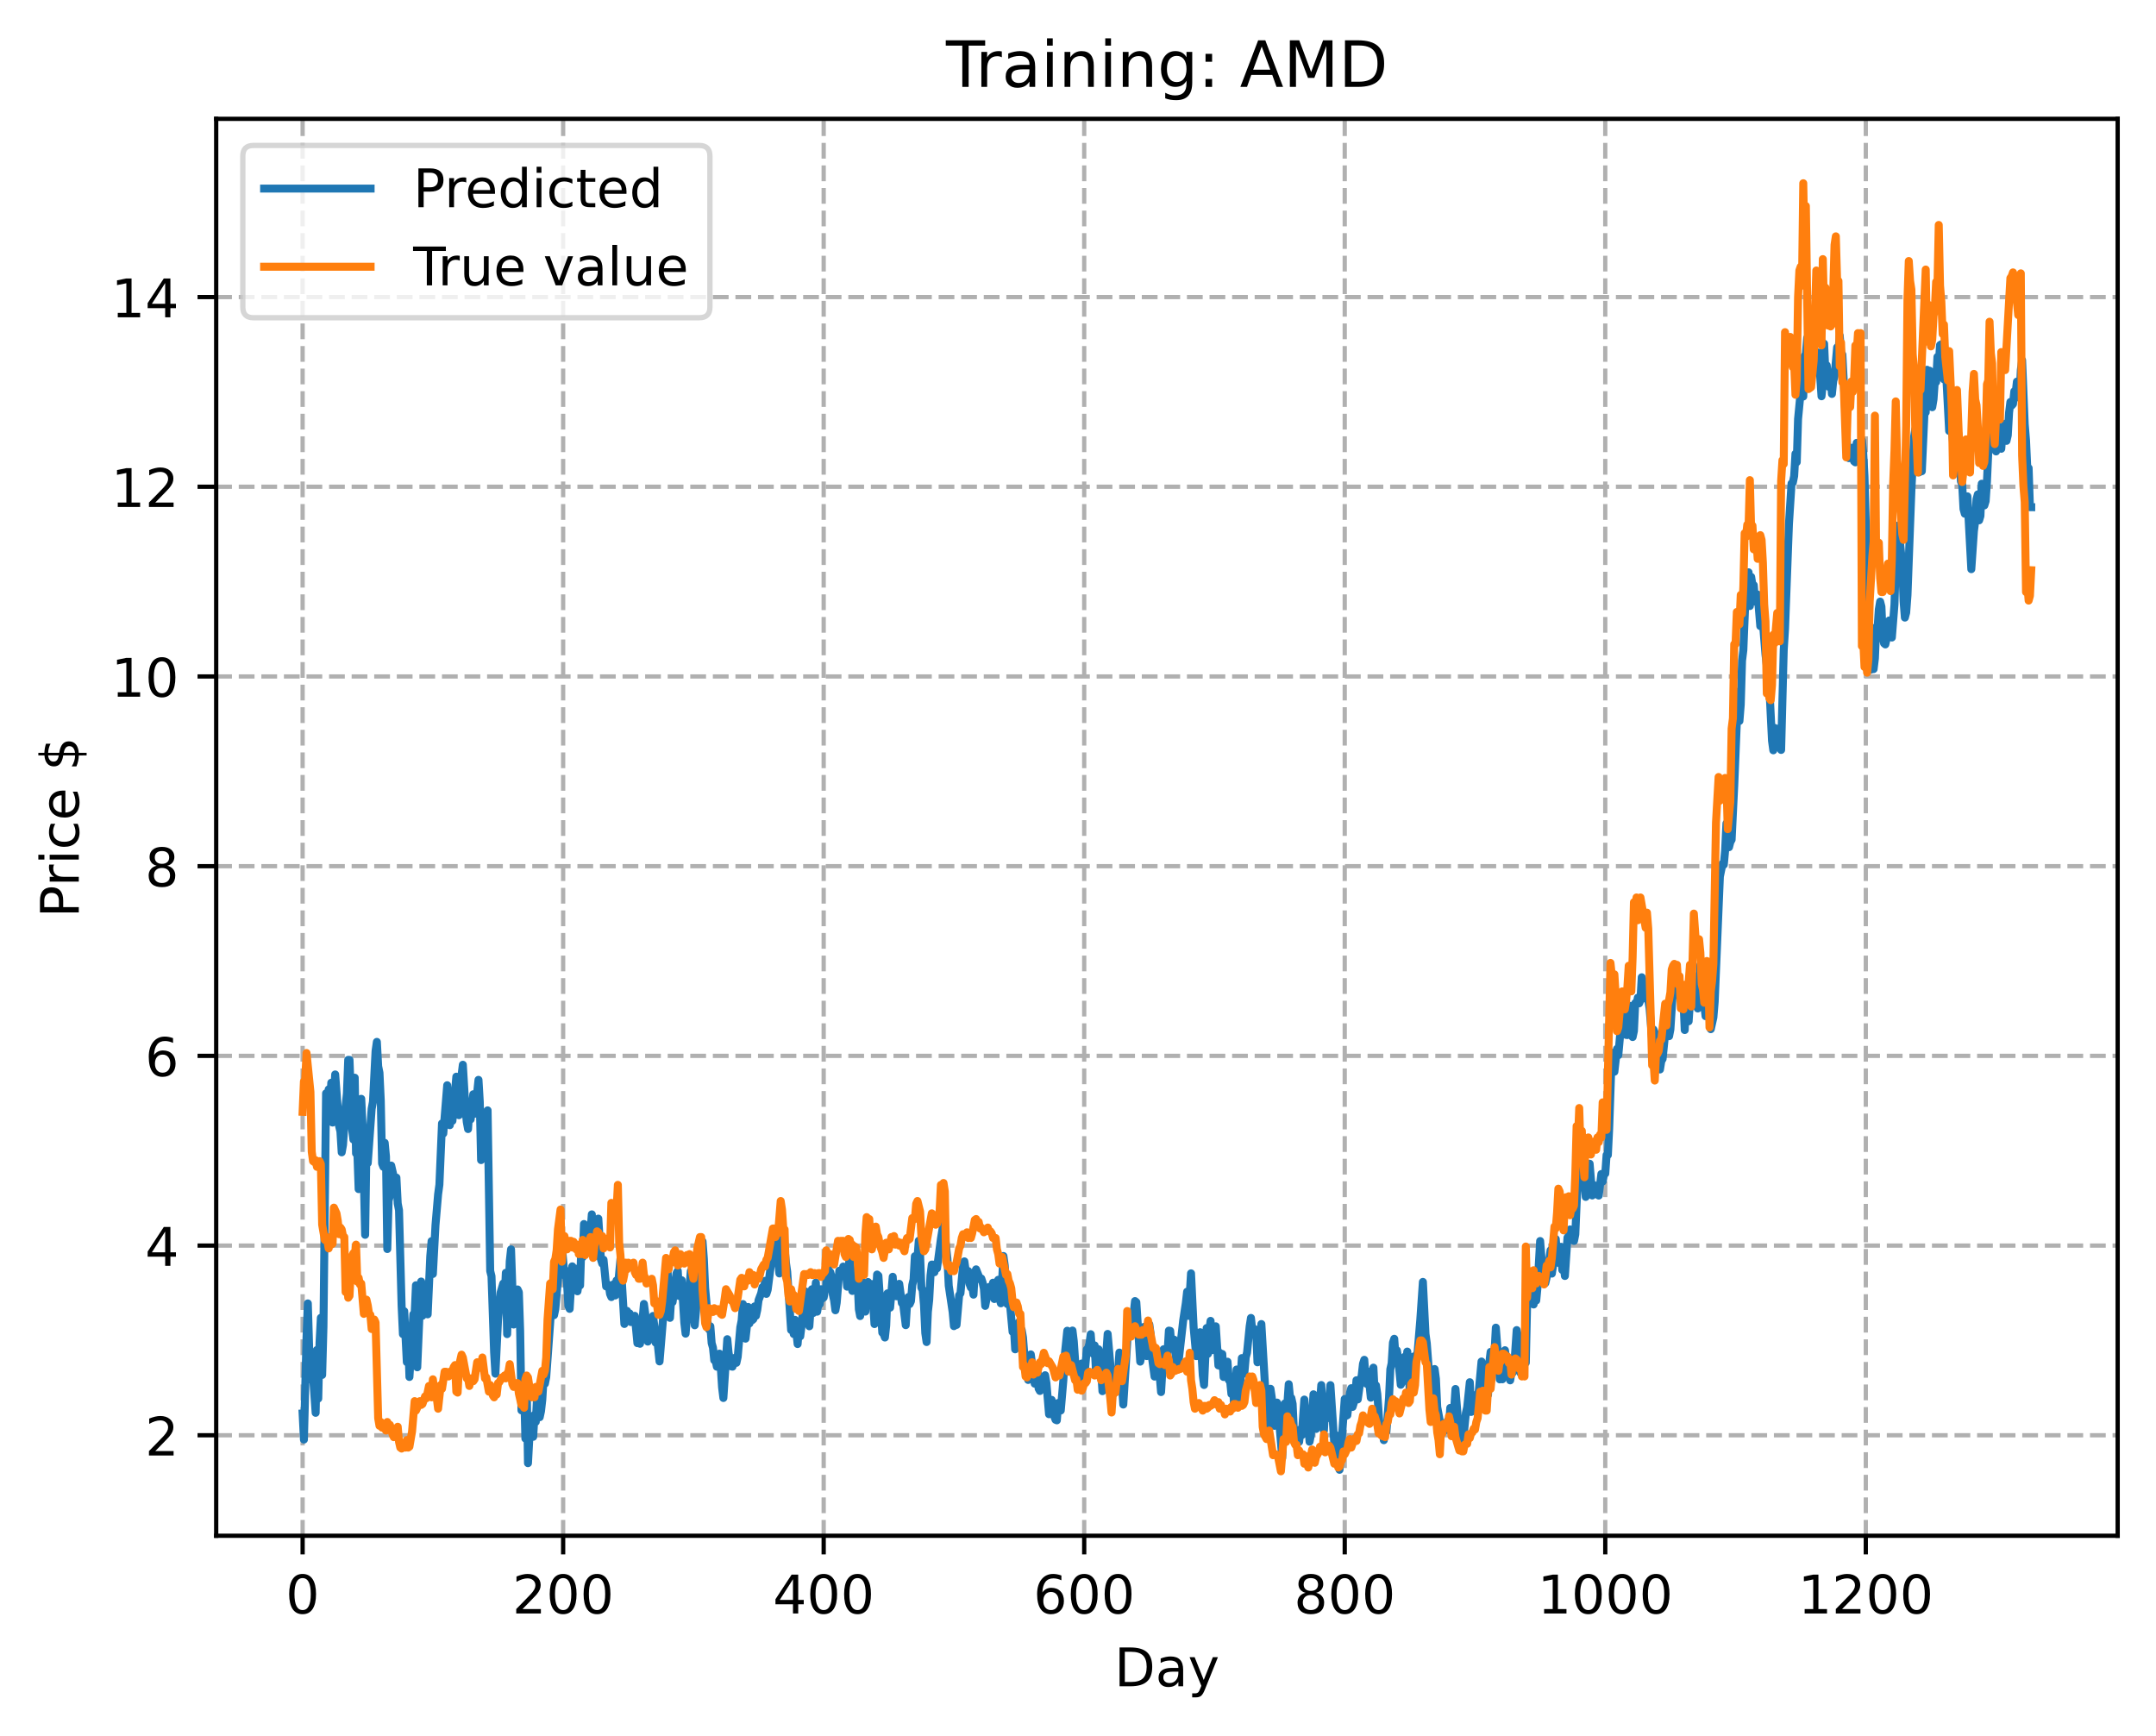 <?xml version="1.0" encoding="utf-8" standalone="no"?>
<!DOCTYPE svg PUBLIC "-//W3C//DTD SVG 1.1//EN"
  "http://www.w3.org/Graphics/SVG/1.1/DTD/svg11.dtd">
<!-- Created with matplotlib (https://matplotlib.org/) -->
<svg height="325.986pt" version="1.1" viewBox="0 0 404.923 325.986" width="404.923pt" xmlns="http://www.w3.org/2000/svg" xmlns:xlink="http://www.w3.org/1999/xlink">
 <defs>
  <style type="text/css">
*{stroke-linecap:butt;stroke-linejoin:round;}
  </style>
 </defs>
 <g id="figure_1">
  <g id="patch_1">
   <path d="M 0 325.986 
L 404.923 325.986 
L 404.923 0 
L 0 0 
z
" style="fill:#ffffff;"/>
  </g>
  <g id="axes_1">
   <g id="patch_2">
    <path d="M 40.603 288.43 
L 397.723 288.43 
L 397.723 22.318 
L 40.603 22.318 
z
" style="fill:#ffffff;"/>
   </g>
   <g id="matplotlib.axis_1">
    <g id="xtick_1">
     <g id="line2d_1">
      <path clip-path="url(#p2d42f58794)" d="M 56.836 288.43 
L 56.836 22.318 
" style="fill:none;stroke:#b0b0b0;stroke-dasharray:2.96,1.28;stroke-dashoffset:0;stroke-width:0.8;"/>
     </g>
     <g id="line2d_2">
      <defs>
       <path d="M 0 0 
L 0 3.5 
" id="me73c506b41" style="stroke:#000000;stroke-width:0.8;"/>
      </defs>
      <g>
       <use style="stroke:#000000;stroke-width:0.8;" x="56.836" xlink:href="#me73c506b41" y="288.43"/>
      </g>
     </g>
     <g id="text_1">
      <!-- 0 -->
      <defs>
       <path d="M 31.781 66.406 
Q 24.172 66.406 20.328 58.906 
Q 16.5 51.422 16.5 36.375 
Q 16.5 21.391 20.328 13.891 
Q 24.172 6.391 31.781 6.391 
Q 39.453 6.391 43.281 13.891 
Q 47.125 21.391 47.125 36.375 
Q 47.125 51.422 43.281 58.906 
Q 39.453 66.406 31.781 66.406 
z
M 31.781 74.219 
Q 44.047 74.219 50.516 64.516 
Q 56.984 54.828 56.984 36.375 
Q 56.984 17.969 50.516 8.266 
Q 44.047 -1.422 31.781 -1.422 
Q 19.531 -1.422 13.062 8.266 
Q 6.594 17.969 6.594 36.375 
Q 6.594 54.828 13.062 64.516 
Q 19.531 74.219 31.781 74.219 
z
" id="DejaVuSans-48"/>
      </defs>
      <g transform="translate(53.655 303.029)scale(0.1 -0.1)">
       <use xlink:href="#DejaVuSans-48"/>
      </g>
     </g>
    </g>
    <g id="xtick_2">
     <g id="line2d_3">
      <path clip-path="url(#p2d42f58794)" d="M 105.766 288.43 
L 105.766 22.318 
" style="fill:none;stroke:#b0b0b0;stroke-dasharray:2.96,1.28;stroke-dashoffset:0;stroke-width:0.8;"/>
     </g>
     <g id="line2d_4">
      <g>
       <use style="stroke:#000000;stroke-width:0.8;" x="105.766" xlink:href="#me73c506b41" y="288.43"/>
      </g>
     </g>
     <g id="text_2">
      <!-- 200 -->
      <defs>
       <path d="M 19.188 8.297 
L 53.609 8.297 
L 53.609 0 
L 7.328 0 
L 7.328 8.297 
Q 12.938 14.109 22.625 23.891 
Q 32.328 33.688 34.812 36.531 
Q 39.547 41.844 41.422 45.531 
Q 43.312 49.219 43.312 52.781 
Q 43.312 58.594 39.234 62.25 
Q 35.156 65.922 28.609 65.922 
Q 23.969 65.922 18.812 64.312 
Q 13.672 62.703 7.812 59.422 
L 7.812 69.391 
Q 13.766 71.781 18.938 73 
Q 24.125 74.219 28.422 74.219 
Q 39.75 74.219 46.484 68.547 
Q 53.219 62.891 53.219 53.422 
Q 53.219 48.922 51.531 44.891 
Q 49.859 40.875 45.406 35.406 
Q 44.188 33.984 37.641 27.219 
Q 31.109 20.453 19.188 8.297 
z
" id="DejaVuSans-50"/>
      </defs>
      <g transform="translate(96.223 303.029)scale(0.1 -0.1)">
       <use xlink:href="#DejaVuSans-50"/>
       <use x="63.623" xlink:href="#DejaVuSans-48"/>
       <use x="127.246" xlink:href="#DejaVuSans-48"/>
      </g>
     </g>
    </g>
    <g id="xtick_3">
     <g id="line2d_5">
      <path clip-path="url(#p2d42f58794)" d="M 154.697 288.43 
L 154.697 22.318 
" style="fill:none;stroke:#b0b0b0;stroke-dasharray:2.96,1.28;stroke-dashoffset:0;stroke-width:0.8;"/>
     </g>
     <g id="line2d_6">
      <g>
       <use style="stroke:#000000;stroke-width:0.8;" x="154.697" xlink:href="#me73c506b41" y="288.43"/>
      </g>
     </g>
     <g id="text_3">
      <!-- 400 -->
      <defs>
       <path d="M 37.797 64.312 
L 12.891 25.391 
L 37.797 25.391 
z
M 35.203 72.906 
L 47.609 72.906 
L 47.609 25.391 
L 58.016 25.391 
L 58.016 17.188 
L 47.609 17.188 
L 47.609 0 
L 37.797 0 
L 37.797 17.188 
L 4.891 17.188 
L 4.891 26.703 
z
" id="DejaVuSans-52"/>
      </defs>
      <g transform="translate(145.153 303.029)scale(0.1 -0.1)">
       <use xlink:href="#DejaVuSans-52"/>
       <use x="63.623" xlink:href="#DejaVuSans-48"/>
       <use x="127.246" xlink:href="#DejaVuSans-48"/>
      </g>
     </g>
    </g>
    <g id="xtick_4">
     <g id="line2d_7">
      <path clip-path="url(#p2d42f58794)" d="M 203.628 288.43 
L 203.628 22.318 
" style="fill:none;stroke:#b0b0b0;stroke-dasharray:2.96,1.28;stroke-dashoffset:0;stroke-width:0.8;"/>
     </g>
     <g id="line2d_8">
      <g>
       <use style="stroke:#000000;stroke-width:0.8;" x="203.628" xlink:href="#me73c506b41" y="288.43"/>
      </g>
     </g>
     <g id="text_4">
      <!-- 600 -->
      <defs>
       <path d="M 33.016 40.375 
Q 26.375 40.375 22.484 35.828 
Q 18.609 31.297 18.609 23.391 
Q 18.609 15.531 22.484 10.953 
Q 26.375 6.391 33.016 6.391 
Q 39.656 6.391 43.531 10.953 
Q 47.406 15.531 47.406 23.391 
Q 47.406 31.297 43.531 35.828 
Q 39.656 40.375 33.016 40.375 
z
M 52.594 71.297 
L 52.594 62.312 
Q 48.875 64.062 45.094 64.984 
Q 41.312 65.922 37.594 65.922 
Q 27.828 65.922 22.672 59.328 
Q 17.531 52.734 16.797 39.406 
Q 19.672 43.656 24.016 45.922 
Q 28.375 48.188 33.594 48.188 
Q 44.578 48.188 50.953 41.516 
Q 57.328 34.859 57.328 23.391 
Q 57.328 12.156 50.688 5.359 
Q 44.047 -1.422 33.016 -1.422 
Q 20.359 -1.422 13.672 8.266 
Q 6.984 17.969 6.984 36.375 
Q 6.984 53.656 15.188 63.938 
Q 23.391 74.219 37.203 74.219 
Q 40.922 74.219 44.703 73.484 
Q 48.484 72.75 52.594 71.297 
z
" id="DejaVuSans-54"/>
      </defs>
      <g transform="translate(194.084 303.029)scale(0.1 -0.1)">
       <use xlink:href="#DejaVuSans-54"/>
       <use x="63.623" xlink:href="#DejaVuSans-48"/>
       <use x="127.246" xlink:href="#DejaVuSans-48"/>
      </g>
     </g>
    </g>
    <g id="xtick_5">
     <g id="line2d_9">
      <path clip-path="url(#p2d42f58794)" d="M 252.558 288.43 
L 252.558 22.318 
" style="fill:none;stroke:#b0b0b0;stroke-dasharray:2.96,1.28;stroke-dashoffset:0;stroke-width:0.8;"/>
     </g>
     <g id="line2d_10">
      <g>
       <use style="stroke:#000000;stroke-width:0.8;" x="252.558" xlink:href="#me73c506b41" y="288.43"/>
      </g>
     </g>
     <g id="text_5">
      <!-- 800 -->
      <defs>
       <path d="M 31.781 34.625 
Q 24.75 34.625 20.719 30.859 
Q 16.703 27.094 16.703 20.516 
Q 16.703 13.922 20.719 10.156 
Q 24.75 6.391 31.781 6.391 
Q 38.812 6.391 42.859 10.172 
Q 46.922 13.969 46.922 20.516 
Q 46.922 27.094 42.891 30.859 
Q 38.875 34.625 31.781 34.625 
z
M 21.922 38.812 
Q 15.578 40.375 12.031 44.719 
Q 8.5 49.078 8.5 55.328 
Q 8.5 64.062 14.719 69.141 
Q 20.953 74.219 31.781 74.219 
Q 42.672 74.219 48.875 69.141 
Q 55.078 64.062 55.078 55.328 
Q 55.078 49.078 51.531 44.719 
Q 48 40.375 41.703 38.812 
Q 48.828 37.156 52.797 32.312 
Q 56.781 27.484 56.781 20.516 
Q 56.781 9.906 50.312 4.234 
Q 43.844 -1.422 31.781 -1.422 
Q 19.734 -1.422 13.25 4.234 
Q 6.781 9.906 6.781 20.516 
Q 6.781 27.484 10.781 32.312 
Q 14.797 37.156 21.922 38.812 
z
M 18.312 54.391 
Q 18.312 48.734 21.844 45.562 
Q 25.391 42.391 31.781 42.391 
Q 38.141 42.391 41.719 45.562 
Q 45.312 48.734 45.312 54.391 
Q 45.312 60.062 41.719 63.234 
Q 38.141 66.406 31.781 66.406 
Q 25.391 66.406 21.844 63.234 
Q 18.312 60.062 18.312 54.391 
z
" id="DejaVuSans-56"/>
      </defs>
      <g transform="translate(243.015 303.029)scale(0.1 -0.1)">
       <use xlink:href="#DejaVuSans-56"/>
       <use x="63.623" xlink:href="#DejaVuSans-48"/>
       <use x="127.246" xlink:href="#DejaVuSans-48"/>
      </g>
     </g>
    </g>
    <g id="xtick_6">
     <g id="line2d_11">
      <path clip-path="url(#p2d42f58794)" d="M 301.489 288.43 
L 301.489 22.318 
" style="fill:none;stroke:#b0b0b0;stroke-dasharray:2.96,1.28;stroke-dashoffset:0;stroke-width:0.8;"/>
     </g>
     <g id="line2d_12">
      <g>
       <use style="stroke:#000000;stroke-width:0.8;" x="301.489" xlink:href="#me73c506b41" y="288.43"/>
      </g>
     </g>
     <g id="text_6">
      <!-- 1000 -->
      <defs>
       <path d="M 12.406 8.297 
L 28.516 8.297 
L 28.516 63.922 
L 10.984 60.406 
L 10.984 69.391 
L 28.422 72.906 
L 38.281 72.906 
L 38.281 8.297 
L 54.391 8.297 
L 54.391 0 
L 12.406 0 
z
" id="DejaVuSans-49"/>
      </defs>
      <g transform="translate(288.764 303.029)scale(0.1 -0.1)">
       <use xlink:href="#DejaVuSans-49"/>
       <use x="63.623" xlink:href="#DejaVuSans-48"/>
       <use x="127.246" xlink:href="#DejaVuSans-48"/>
       <use x="190.869" xlink:href="#DejaVuSans-48"/>
      </g>
     </g>
    </g>
    <g id="xtick_7">
     <g id="line2d_13">
      <path clip-path="url(#p2d42f58794)" d="M 350.419 288.43 
L 350.419 22.318 
" style="fill:none;stroke:#b0b0b0;stroke-dasharray:2.96,1.28;stroke-dashoffset:0;stroke-width:0.8;"/>
     </g>
     <g id="line2d_14">
      <g>
       <use style="stroke:#000000;stroke-width:0.8;" x="350.419" xlink:href="#me73c506b41" y="288.43"/>
      </g>
     </g>
     <g id="text_7">
      <!-- 1200 -->
      <g transform="translate(337.694 303.029)scale(0.1 -0.1)">
       <use xlink:href="#DejaVuSans-49"/>
       <use x="63.623" xlink:href="#DejaVuSans-50"/>
       <use x="127.246" xlink:href="#DejaVuSans-48"/>
       <use x="190.869" xlink:href="#DejaVuSans-48"/>
      </g>
     </g>
    </g>
    <g id="text_8">
     <!-- Day -->
     <defs>
      <path d="M 19.672 64.797 
L 19.672 8.109 
L 31.594 8.109 
Q 46.688 8.109 53.688 14.938 
Q 60.688 21.781 60.688 36.531 
Q 60.688 51.172 53.688 57.984 
Q 46.688 64.797 31.594 64.797 
z
M 9.812 72.906 
L 30.078 72.906 
Q 51.266 72.906 61.172 64.094 
Q 71.094 55.281 71.094 36.531 
Q 71.094 17.672 61.125 8.828 
Q 51.172 0 30.078 0 
L 9.812 0 
z
" id="DejaVuSans-68"/>
      <path d="M 34.281 27.484 
Q 23.391 27.484 19.188 25 
Q 14.984 22.516 14.984 16.5 
Q 14.984 11.719 18.141 8.906 
Q 21.297 6.109 26.703 6.109 
Q 34.188 6.109 38.703 11.406 
Q 43.219 16.703 43.219 25.484 
L 43.219 27.484 
z
M 52.203 31.203 
L 52.203 0 
L 43.219 0 
L 43.219 8.297 
Q 40.141 3.328 35.547 0.953 
Q 30.953 -1.422 24.312 -1.422 
Q 15.922 -1.422 10.953 3.297 
Q 6 8.016 6 15.922 
Q 6 25.141 12.172 29.828 
Q 18.359 34.516 30.609 34.516 
L 43.219 34.516 
L 43.219 35.406 
Q 43.219 41.609 39.141 45 
Q 35.062 48.391 27.688 48.391 
Q 23 48.391 18.547 47.266 
Q 14.109 46.141 10.016 43.891 
L 10.016 52.203 
Q 14.938 54.109 19.578 55.047 
Q 24.219 56 28.609 56 
Q 40.484 56 46.344 49.844 
Q 52.203 43.703 52.203 31.203 
z
" id="DejaVuSans-97"/>
      <path d="M 32.172 -5.078 
Q 28.375 -14.844 24.75 -17.812 
Q 21.141 -20.797 15.094 -20.797 
L 7.906 -20.797 
L 7.906 -13.281 
L 13.188 -13.281 
Q 16.891 -13.281 18.938 -11.516 
Q 21 -9.766 23.484 -3.219 
L 25.094 0.875 
L 2.984 54.688 
L 12.5 54.688 
L 29.594 11.922 
L 46.688 54.688 
L 56.203 54.688 
z
" id="DejaVuSans-121"/>
     </defs>
     <g transform="translate(209.29 316.707)scale(0.1 -0.1)">
      <use xlink:href="#DejaVuSans-68"/>
      <use x="77.002" xlink:href="#DejaVuSans-97"/>
      <use x="138.281" xlink:href="#DejaVuSans-121"/>
     </g>
    </g>
   </g>
   <g id="matplotlib.axis_2">
    <g id="ytick_1">
     <g id="line2d_15">
      <path clip-path="url(#p2d42f58794)" d="M 40.603 269.565 
L 397.723 269.565 
" style="fill:none;stroke:#b0b0b0;stroke-dasharray:2.96,1.28;stroke-dashoffset:0;stroke-width:0.8;"/>
     </g>
     <g id="line2d_16">
      <defs>
       <path d="M 0 0 
L -3.5 0 
" id="mf052ff38b2" style="stroke:#000000;stroke-width:0.8;"/>
      </defs>
      <g>
       <use style="stroke:#000000;stroke-width:0.8;" x="40.603" xlink:href="#mf052ff38b2" y="269.565"/>
      </g>
     </g>
     <g id="text_9">
      <!-- 2 -->
      <g transform="translate(27.241 273.364)scale(0.1 -0.1)">
       <use xlink:href="#DejaVuSans-50"/>
      </g>
     </g>
    </g>
    <g id="ytick_2">
     <g id="line2d_17">
      <path clip-path="url(#p2d42f58794)" d="M 40.603 233.936 
L 397.723 233.936 
" style="fill:none;stroke:#b0b0b0;stroke-dasharray:2.96,1.28;stroke-dashoffset:0;stroke-width:0.8;"/>
     </g>
     <g id="line2d_18">
      <g>
       <use style="stroke:#000000;stroke-width:0.8;" x="40.603" xlink:href="#mf052ff38b2" y="233.936"/>
      </g>
     </g>
     <g id="text_10">
      <!-- 4 -->
      <g transform="translate(27.241 237.735)scale(0.1 -0.1)">
       <use xlink:href="#DejaVuSans-52"/>
      </g>
     </g>
    </g>
    <g id="ytick_3">
     <g id="line2d_19">
      <path clip-path="url(#p2d42f58794)" d="M 40.603 198.307 
L 397.723 198.307 
" style="fill:none;stroke:#b0b0b0;stroke-dasharray:2.96,1.28;stroke-dashoffset:0;stroke-width:0.8;"/>
     </g>
     <g id="line2d_20">
      <g>
       <use style="stroke:#000000;stroke-width:0.8;" x="40.603" xlink:href="#mf052ff38b2" y="198.307"/>
      </g>
     </g>
     <g id="text_11">
      <!-- 6 -->
      <g transform="translate(27.241 202.106)scale(0.1 -0.1)">
       <use xlink:href="#DejaVuSans-54"/>
      </g>
     </g>
    </g>
    <g id="ytick_4">
     <g id="line2d_21">
      <path clip-path="url(#p2d42f58794)" d="M 40.603 162.678 
L 397.723 162.678 
" style="fill:none;stroke:#b0b0b0;stroke-dasharray:2.96,1.28;stroke-dashoffset:0;stroke-width:0.8;"/>
     </g>
     <g id="line2d_22">
      <g>
       <use style="stroke:#000000;stroke-width:0.8;" x="40.603" xlink:href="#mf052ff38b2" y="162.678"/>
      </g>
     </g>
     <g id="text_12">
      <!-- 8 -->
      <g transform="translate(27.241 166.477)scale(0.1 -0.1)">
       <use xlink:href="#DejaVuSans-56"/>
      </g>
     </g>
    </g>
    <g id="ytick_5">
     <g id="line2d_23">
      <path clip-path="url(#p2d42f58794)" d="M 40.603 127.049 
L 397.723 127.049 
" style="fill:none;stroke:#b0b0b0;stroke-dasharray:2.96,1.28;stroke-dashoffset:0;stroke-width:0.8;"/>
     </g>
     <g id="line2d_24">
      <g>
       <use style="stroke:#000000;stroke-width:0.8;" x="40.603" xlink:href="#mf052ff38b2" y="127.049"/>
      </g>
     </g>
     <g id="text_13">
      <!-- 10 -->
      <g transform="translate(20.878 130.848)scale(0.1 -0.1)">
       <use xlink:href="#DejaVuSans-49"/>
       <use x="63.623" xlink:href="#DejaVuSans-48"/>
      </g>
     </g>
    </g>
    <g id="ytick_6">
     <g id="line2d_25">
      <path clip-path="url(#p2d42f58794)" d="M 40.603 91.42 
L 397.723 91.42 
" style="fill:none;stroke:#b0b0b0;stroke-dasharray:2.96,1.28;stroke-dashoffset:0;stroke-width:0.8;"/>
     </g>
     <g id="line2d_26">
      <g>
       <use style="stroke:#000000;stroke-width:0.8;" x="40.603" xlink:href="#mf052ff38b2" y="91.42"/>
      </g>
     </g>
     <g id="text_14">
      <!-- 12 -->
      <g transform="translate(20.878 95.22)scale(0.1 -0.1)">
       <use xlink:href="#DejaVuSans-49"/>
       <use x="63.623" xlink:href="#DejaVuSans-50"/>
      </g>
     </g>
    </g>
    <g id="ytick_7">
     <g id="line2d_27">
      <path clip-path="url(#p2d42f58794)" d="M 40.603 55.791 
L 397.723 55.791 
" style="fill:none;stroke:#b0b0b0;stroke-dasharray:2.96,1.28;stroke-dashoffset:0;stroke-width:0.8;"/>
     </g>
     <g id="line2d_28">
      <g>
       <use style="stroke:#000000;stroke-width:0.8;" x="40.603" xlink:href="#mf052ff38b2" y="55.791"/>
      </g>
     </g>
     <g id="text_15">
      <!-- 14 -->
      <g transform="translate(20.878 59.591)scale(0.1 -0.1)">
       <use xlink:href="#DejaVuSans-49"/>
       <use x="63.623" xlink:href="#DejaVuSans-52"/>
      </g>
     </g>
    </g>
    <g id="text_16">
     <!-- Price $ -->
     <defs>
      <path d="M 19.672 64.797 
L 19.672 37.406 
L 32.078 37.406 
Q 38.969 37.406 42.719 40.969 
Q 46.484 44.531 46.484 51.125 
Q 46.484 57.672 42.719 61.234 
Q 38.969 64.797 32.078 64.797 
z
M 9.812 72.906 
L 32.078 72.906 
Q 44.344 72.906 50.609 67.359 
Q 56.891 61.812 56.891 51.125 
Q 56.891 40.328 50.609 34.812 
Q 44.344 29.297 32.078 29.297 
L 19.672 29.297 
L 19.672 0 
L 9.812 0 
z
" id="DejaVuSans-80"/>
      <path d="M 41.109 46.297 
Q 39.594 47.172 37.812 47.578 
Q 36.031 48 33.891 48 
Q 26.266 48 22.188 43.047 
Q 18.109 38.094 18.109 28.812 
L 18.109 0 
L 9.078 0 
L 9.078 54.688 
L 18.109 54.688 
L 18.109 46.188 
Q 20.953 51.172 25.484 53.578 
Q 30.031 56 36.531 56 
Q 37.453 56 38.578 55.875 
Q 39.703 55.766 41.062 55.516 
z
" id="DejaVuSans-114"/>
      <path d="M 9.422 54.688 
L 18.406 54.688 
L 18.406 0 
L 9.422 0 
z
M 9.422 75.984 
L 18.406 75.984 
L 18.406 64.594 
L 9.422 64.594 
z
" id="DejaVuSans-105"/>
      <path d="M 48.781 52.594 
L 48.781 44.188 
Q 44.969 46.297 41.141 47.344 
Q 37.312 48.391 33.406 48.391 
Q 24.656 48.391 19.812 42.844 
Q 14.984 37.312 14.984 27.297 
Q 14.984 17.281 19.812 11.734 
Q 24.656 6.203 33.406 6.203 
Q 37.312 6.203 41.141 7.25 
Q 44.969 8.297 48.781 10.406 
L 48.781 2.094 
Q 45.016 0.344 40.984 -0.531 
Q 36.969 -1.422 32.422 -1.422 
Q 20.062 -1.422 12.781 6.344 
Q 5.516 14.109 5.516 27.297 
Q 5.516 40.672 12.859 48.328 
Q 20.219 56 33.016 56 
Q 37.156 56 41.109 55.141 
Q 45.062 54.297 48.781 52.594 
z
" id="DejaVuSans-99"/>
      <path d="M 56.203 29.594 
L 56.203 25.203 
L 14.891 25.203 
Q 15.484 15.922 20.484 11.062 
Q 25.484 6.203 34.422 6.203 
Q 39.594 6.203 44.453 7.469 
Q 49.312 8.734 54.109 11.281 
L 54.109 2.781 
Q 49.266 0.734 44.188 -0.344 
Q 39.109 -1.422 33.891 -1.422 
Q 20.797 -1.422 13.156 6.188 
Q 5.516 13.812 5.516 26.812 
Q 5.516 40.234 12.766 48.109 
Q 20.016 56 32.328 56 
Q 43.359 56 49.781 48.891 
Q 56.203 41.797 56.203 29.594 
z
M 47.219 32.234 
Q 47.125 39.594 43.094 43.984 
Q 39.062 48.391 32.422 48.391 
Q 24.906 48.391 20.391 44.141 
Q 15.875 39.891 15.188 32.172 
z
" id="DejaVuSans-101"/>
      <path id="DejaVuSans-32"/>
      <path d="M 33.797 -14.703 
L 28.906 -14.703 
L 28.859 0 
Q 23.734 0.094 18.609 1.188 
Q 13.484 2.297 8.297 4.5 
L 8.297 13.281 
Q 13.281 10.156 18.375 8.562 
Q 23.484 6.984 28.906 6.938 
L 28.906 29.203 
Q 18.109 30.953 13.203 35.156 
Q 8.297 39.359 8.297 46.688 
Q 8.297 54.641 13.625 59.219 
Q 18.953 63.812 28.906 64.5 
L 28.906 75.984 
L 33.797 75.984 
L 33.797 64.656 
Q 38.328 64.453 42.578 63.688 
Q 46.828 62.938 50.875 61.625 
L 50.875 53.078 
Q 46.828 55.125 42.547 56.25 
Q 38.281 57.375 33.797 57.562 
L 33.797 36.719 
Q 44.875 35.016 50.094 30.609 
Q 55.328 26.219 55.328 18.609 
Q 55.328 10.359 49.781 5.594 
Q 44.234 0.828 33.797 0.094 
z
M 28.906 37.594 
L 28.906 57.625 
Q 23.25 56.984 20.266 54.391 
Q 17.281 51.812 17.281 47.516 
Q 17.281 43.312 20.031 40.969 
Q 22.797 38.625 28.906 37.594 
z
M 33.797 28.219 
L 33.797 7.078 
Q 39.984 7.906 43.141 10.594 
Q 46.297 13.281 46.297 17.672 
Q 46.297 21.969 43.281 24.5 
Q 40.281 27.047 33.797 28.219 
z
" id="DejaVuSans-36"/>
     </defs>
     <g transform="translate(14.798 172.342)rotate(-90)scale(0.1 -0.1)">
      <use xlink:href="#DejaVuSans-80"/>
      <use x="58.553" xlink:href="#DejaVuSans-114"/>
      <use x="99.666" xlink:href="#DejaVuSans-105"/>
      <use x="127.449" xlink:href="#DejaVuSans-99"/>
      <use x="182.43" xlink:href="#DejaVuSans-101"/>
      <use x="243.953" xlink:href="#DejaVuSans-32"/>
      <use x="275.74" xlink:href="#DejaVuSans-36"/>
     </g>
    </g>
   </g>
   <g id="line2d_29">
    <path clip-path="url(#p2d42f58794)" d="M 56.836 265.476 
L 57.081 270.371 
L 57.57 251.212 
L 57.814 244.799 
L 58.059 253.105 
L 58.548 259.177 
L 58.793 258.414 
L 59.282 265.348 
L 59.527 253.532 
L 59.772 262.675 
L 60.016 252.105 
L 60.261 247.503 
L 60.506 258.233 
L 60.75 249.126 
L 61.24 205.337 
L 61.484 206.393 
L 61.729 204.597 
L 61.974 207.548 
L 62.218 203.35 
L 62.463 210.829 
L 62.952 201.794 
L 63.686 211.504 
L 63.931 212.485 
L 64.175 216.425 
L 64.42 215.027 
L 64.909 207.824 
L 65.154 205.351 
L 65.399 199.054 
L 65.643 199.064 
L 66.133 212.122 
L 66.377 214.026 
L 66.622 202.405 
L 66.867 216.618 
L 67.111 216.264 
L 67.356 223.328 
L 67.601 208.143 
L 67.845 206.373 
L 68.09 211.306 
L 68.579 231.918 
L 68.824 215.429 
L 69.069 218.443 
L 69.802 208.244 
L 70.047 206.919 
L 70.536 197.411 
L 70.781 195.679 
L 71.026 200.268 
L 71.27 201.485 
L 71.515 206.725 
L 71.76 218.519 
L 72.004 219.146 
L 72.249 214.632 
L 72.494 217.221 
L 72.738 234.586 
L 72.983 225.515 
L 73.228 224.557 
L 73.472 218.908 
L 73.962 221.052 
L 74.206 224.316 
L 74.451 221.169 
L 74.696 226.024 
L 74.94 227.305 
L 75.429 245.249 
L 75.674 250.571 
L 75.919 246.264 
L 76.408 255.826 
L 76.653 251.627 
L 76.897 258.613 
L 77.631 246.833 
L 77.876 246.804 
L 78.121 241.385 
L 78.365 256.795 
L 78.855 245.252 
L 79.099 240.689 
L 79.344 247.117 
L 79.589 241.927 
L 79.833 242.605 
L 80.078 242.722 
L 80.323 246.849 
L 80.812 235.932 
L 81.056 233.095 
L 81.301 239.266 
L 81.79 230.09 
L 82.28 224.317 
L 82.524 222.504 
L 83.014 210.996 
L 83.258 212.885 
L 83.992 203.822 
L 84.482 211.322 
L 84.726 208.326 
L 84.971 210.512 
L 85.705 202.215 
L 86.194 209.445 
L 86.684 201.922 
L 86.928 199.975 
L 87.417 208.175 
L 87.662 210.703 
L 87.907 212.051 
L 88.151 208.336 
L 88.396 210.229 
L 88.885 205.514 
L 89.13 209.188 
L 89.375 207.505 
L 89.864 202.811 
L 90.109 206.93 
L 90.353 217.879 
L 90.598 217.464 
L 90.843 210.859 
L 91.332 212.56 
L 91.577 208.541 
L 92.066 238.707 
L 92.311 239.692 
L 92.8 253.982 
L 93.044 257.995 
L 93.534 247.947 
L 94.023 242.758 
L 94.512 241.067 
L 94.757 244.601 
L 95.002 239.049 
L 95.246 250.565 
L 95.736 236.899 
L 95.98 234.642 
L 96.47 248.761 
L 96.714 246.909 
L 96.959 242.858 
L 97.204 242.176 
L 97.448 242.688 
L 97.693 249.962 
L 97.938 264.883 
L 98.182 264.065 
L 98.427 260.437 
L 98.672 270.175 
L 98.916 260.043 
L 99.161 274.801 
L 99.405 270.263 
L 99.895 267.015 
L 100.139 269.854 
L 100.384 265.723 
L 100.629 267.037 
L 100.873 262.234 
L 101.118 264.979 
L 101.363 266.172 
L 101.607 265.027 
L 101.852 262.847 
L 102.097 258.825 
L 102.341 259.878 
L 102.586 258.659 
L 103.809 241.735 
L 104.054 247.01 
L 104.299 245.837 
L 105.032 237.528 
L 105.277 236.646 
L 105.522 233.934 
L 106.011 239.534 
L 106.256 238.619 
L 106.5 241.1 
L 106.745 245.266 
L 106.99 245.822 
L 107.479 237.84 
L 107.724 241.146 
L 107.968 238.23 
L 108.458 242.52 
L 108.702 240.884 
L 108.947 241.418 
L 109.192 233.65 
L 109.436 236.116 
L 109.681 229.889 
L 109.926 232.964 
L 110.17 234.449 
L 110.415 230.516 
L 110.66 234.475 
L 111.149 228.073 
L 111.638 235.965 
L 112.127 229.679 
L 112.372 228.873 
L 112.861 236.516 
L 113.106 237.315 
L 113.351 236.593 
L 113.84 241.607 
L 114.085 241.322 
L 114.329 241.327 
L 114.574 243.028 
L 114.819 243.606 
L 115.063 241.42 
L 115.308 241.148 
L 115.553 243.309 
L 115.797 240.485 
L 116.042 241.727 
L 116.531 236.451 
L 117.265 248.659 
L 117.51 247.865 
L 117.754 246.196 
L 117.999 247.573 
L 118.244 246.67 
L 118.488 248.302 
L 118.733 247.523 
L 118.978 248.165 
L 119.222 247.131 
L 119.712 252.264 
L 119.956 250.567 
L 120.201 252.376 
L 120.446 250.475 
L 120.935 244.902 
L 121.18 246.689 
L 121.669 251.967 
L 121.914 249.531 
L 122.158 250.751 
L 122.403 250.061 
L 122.648 247.152 
L 122.892 249.067 
L 123.137 252.169 
L 123.381 251.026 
L 123.871 255.693 
L 125.339 237.805 
L 125.828 247.509 
L 126.073 243.598 
L 126.317 244.551 
L 127.051 239.124 
L 127.296 238.688 
L 127.541 243.399 
L 127.785 242.263 
L 128.03 240.446 
L 128.519 248.405 
L 128.764 250.478 
L 129.742 238.721 
L 130.476 248.905 
L 130.966 243.396 
L 131.21 238.096 
L 131.7 234.077 
L 131.944 233.151 
L 132.189 236.391 
L 132.434 241.878 
L 132.678 244.598 
L 132.923 248.941 
L 133.168 249.697 
L 133.412 249.095 
L 133.657 252.245 
L 133.902 253.11 
L 134.146 255.469 
L 134.391 255.455 
L 134.636 256.689 
L 134.88 256.265 
L 135.125 254.235 
L 135.369 256.754 
L 135.614 260.572 
L 135.859 262.561 
L 136.593 251.519 
L 136.837 254.095 
L 137.327 256.625 
L 137.571 256.68 
L 137.816 255.242 
L 138.061 255.001 
L 138.305 255.956 
L 138.55 254.837 
L 139.039 249.278 
L 139.284 248.038 
L 139.529 244.92 
L 140.018 251.417 
L 140.263 249.275 
L 140.507 245.464 
L 140.752 248.562 
L 140.996 246.573 
L 141.241 247.971 
L 141.486 247.756 
L 141.73 245.354 
L 141.975 247.134 
L 142.22 246.046 
L 142.464 244.203 
L 142.954 242.898 
L 143.198 241.742 
L 143.443 242.347 
L 143.688 240.555 
L 143.932 243.009 
L 144.177 242.249 
L 144.666 238.485 
L 145.4 233.372 
L 145.645 232.821 
L 145.89 236.974 
L 146.134 236.378 
L 146.379 239.172 
L 146.868 229.954 
L 147.113 231.708 
L 147.602 237.128 
L 147.847 238.859 
L 148.581 249.797 
L 148.825 247.901 
L 149.07 250.556 
L 149.315 247.888 
L 149.804 252.428 
L 150.049 249.357 
L 150.293 250.984 
L 150.538 249.041 
L 151.027 243.905 
L 151.272 242.54 
L 151.517 247.644 
L 151.761 247.21 
L 152.006 249.092 
L 152.495 242.136 
L 152.74 246.599 
L 153.229 240.884 
L 153.474 246.352 
L 153.718 244.894 
L 153.963 244.923 
L 154.208 242.139 
L 154.452 243.876 
L 154.697 243.692 
L 154.942 242.282 
L 155.186 241.596 
L 155.431 237.114 
L 155.676 239.796 
L 155.92 238.898 
L 156.165 239.738 
L 156.41 243.12 
L 156.654 244.236 
L 156.899 246.086 
L 157.144 244.665 
L 157.633 238.661 
L 157.878 239.757 
L 158.122 239.476 
L 158.367 237.88 
L 158.856 238.37 
L 159.101 241.655 
L 159.59 235.798 
L 160.079 242.455 
L 160.324 239.858 
L 160.569 240.312 
L 160.813 239.347 
L 161.058 240.132 
L 161.303 245.888 
L 161.547 247.173 
L 161.792 245.136 
L 162.037 240.83 
L 162.281 242.013 
L 162.526 246.338 
L 162.771 241.914 
L 163.015 240.775 
L 163.26 241.901 
L 163.505 241.933 
L 163.749 241.164 
L 164.239 248.679 
L 164.728 239.375 
L 164.972 239.589 
L 165.706 250.284 
L 165.951 250.532 
L 166.196 251.204 
L 166.44 248.934 
L 166.685 242.908 
L 167.174 245.596 
L 167.664 239.796 
L 167.908 243.444 
L 168.153 242.768 
L 168.398 243.46 
L 168.642 242.84 
L 168.887 241.119 
L 169.376 244.728 
L 169.621 244.905 
L 170.11 248.884 
L 170.355 244.966 
L 170.6 243.601 
L 170.844 244.923 
L 171.089 244.379 
L 171.333 241.356 
L 171.578 240.312 
L 171.823 235.934 
L 172.067 237.166 
L 172.312 236.309 
L 172.557 233.021 
L 172.801 235.63 
L 173.046 241.832 
L 173.291 242.325 
L 173.535 245.105 
L 173.78 250.371 
L 174.025 252.051 
L 174.269 246.378 
L 174.514 244.151 
L 174.759 239.538 
L 175.003 237.501 
L 175.248 237.519 
L 175.493 238.942 
L 175.737 237.756 
L 175.982 238.219 
L 176.716 232.663 
L 177.205 229.671 
L 177.939 236.458 
L 178.184 241.462 
L 178.918 246.406 
L 179.162 249.068 
L 179.407 248.04 
L 179.652 248.838 
L 180.141 243.258 
L 180.386 242.895 
L 180.875 237.704 
L 181.12 236.905 
L 181.609 240.292 
L 181.854 238.725 
L 182.098 241.161 
L 182.343 241.817 
L 182.588 241.583 
L 182.832 243.151 
L 183.077 238.99 
L 183.321 238.401 
L 184.055 240.262 
L 184.3 240.12 
L 184.545 240.884 
L 184.789 242.037 
L 185.034 245.262 
L 185.523 242.744 
L 185.768 241.713 
L 186.013 242.338 
L 186.257 242.143 
L 186.502 240.906 
L 186.747 243.973 
L 186.991 243.619 
L 187.236 240.793 
L 187.481 240.361 
L 187.725 243.944 
L 187.97 244.779 
L 188.459 235.898 
L 188.704 237.666 
L 189.193 244.923 
L 189.438 243.858 
L 189.682 244.899 
L 190.172 250.14 
L 190.416 249.238 
L 190.661 253.418 
L 190.906 251.879 
L 191.15 248.882 
L 191.395 248.281 
L 191.64 251.139 
L 191.884 249.764 
L 192.129 251.192 
L 192.374 254.322 
L 192.618 255.525 
L 192.863 256.018 
L 193.108 259.173 
L 193.352 258.36 
L 193.597 254.372 
L 194.331 259.876 
L 194.575 258.985 
L 194.82 256.913 
L 195.065 260.797 
L 195.309 261.241 
L 195.554 259.297 
L 195.799 260.483 
L 196.043 260.558 
L 196.288 258.285 
L 196.533 259.776 
L 197.022 265.609 
L 197.267 263.648 
L 197.511 262.912 
L 197.756 264.128 
L 198.001 266.002 
L 198.245 266.653 
L 198.49 266.757 
L 198.735 263.497 
L 198.979 263.796 
L 199.224 264.913 
L 199.713 259.181 
L 199.958 254.661 
L 200.447 249.929 
L 200.936 254.937 
L 201.181 253.511 
L 201.426 249.893 
L 201.67 251.91 
L 202.16 258.985 
L 202.404 257.707 
L 202.649 260.84 
L 203.138 256.089 
L 203.383 259.885 
L 203.628 258.766 
L 204.117 253.432 
L 204.362 253.205 
L 204.606 252.362 
L 204.851 250.581 
L 205.096 253.845 
L 205.34 254.291 
L 205.585 252.686 
L 205.83 257.375 
L 206.319 253.412 
L 206.808 257.467 
L 207.053 261.28 
L 207.297 260.882 
L 208.031 250.528 
L 208.521 256.142 
L 208.765 261.126 
L 209.01 261.975 
L 209.499 257.225 
L 209.744 259.731 
L 209.989 257.871 
L 210.233 254.03 
L 210.478 256.031 
L 210.967 263.792 
L 211.701 252.19 
L 211.946 247.218 
L 212.191 250.229 
L 212.435 250.298 
L 212.68 248.764 
L 213.169 244.357 
L 213.414 244.564 
L 214.148 255.732 
L 214.392 254.527 
L 214.882 249.197 
L 215.371 254.689 
L 215.616 253.337 
L 215.86 248.748 
L 216.105 250.604 
L 216.35 254.906 
L 216.839 258.539 
L 217.084 254.666 
L 217.328 255.925 
L 217.573 257.788 
L 217.818 258.58 
L 218.062 261.448 
L 218.551 253.403 
L 218.796 253.816 
L 219.041 256.44 
L 219.285 253.922 
L 219.53 249.908 
L 219.775 249.954 
L 220.019 252.998 
L 220.264 252.074 
L 220.509 251.602 
L 220.753 253.472 
L 220.998 257.083 
L 221.243 256.671 
L 222.221 247.96 
L 222.711 244.749 
L 222.955 242.595 
L 223.2 247.138 
L 223.689 239.151 
L 224.179 249.324 
L 224.668 254.696 
L 224.912 251.053 
L 225.157 254.723 
L 225.402 250.208 
L 225.891 258.269 
L 226.136 260.117 
L 226.625 249.422 
L 226.87 254.266 
L 227.114 249.889 
L 227.359 248.078 
L 227.604 253.587 
L 227.848 252.33 
L 228.093 249.891 
L 228.338 249.101 
L 228.827 256.443 
L 229.072 254.056 
L 229.316 256.628 
L 229.561 254.3 
L 229.806 258.619 
L 230.05 257.047 
L 230.295 258.54 
L 230.539 255.746 
L 230.784 259.196 
L 231.029 259.339 
L 231.273 261.797 
L 231.518 258.662 
L 231.763 263.857 
L 232.252 257.215 
L 232.741 262.755 
L 233.231 255.069 
L 233.475 258.058 
L 233.72 257.729 
L 233.965 254.934 
L 234.209 254.048 
L 234.699 249.105 
L 234.943 247.526 
L 235.188 249.827 
L 235.433 249.491 
L 235.677 250.76 
L 235.922 249.729 
L 236.167 255.857 
L 236.411 254.453 
L 236.656 252.299 
L 236.9 248.672 
L 238.124 269.302 
L 238.368 265.899 
L 238.613 260.832 
L 238.858 262.503 
L 239.347 267.79 
L 239.592 266.853 
L 239.836 263.424 
L 240.081 267.366 
L 240.326 267.939 
L 240.815 273.814 
L 241.304 263.588 
L 241.549 266.968 
L 242.038 259.972 
L 242.283 262.472 
L 242.527 262.559 
L 242.772 263.679 
L 243.017 268.943 
L 243.261 268.967 
L 243.506 271.088 
L 243.751 269.585 
L 243.995 270.796 
L 244.24 268.437 
L 244.485 269.554 
L 244.974 262.859 
L 245.219 266.34 
L 245.463 264.858 
L 245.953 270.776 
L 246.197 269.545 
L 246.687 261.866 
L 246.931 264.335 
L 247.176 268.374 
L 247.665 262.953 
L 247.91 263.31 
L 248.155 260.129 
L 248.644 268.689 
L 248.888 264.536 
L 249.133 266.43 
L 249.378 264.082 
L 249.622 263.277 
L 249.867 260.143 
L 250.601 271.175 
L 250.846 271.625 
L 251.09 269.624 
L 251.335 271.468 
L 251.58 276.046 
L 252.558 262.749 
L 252.803 265.917 
L 253.048 265.789 
L 253.537 261.593 
L 253.782 260.718 
L 254.026 264.235 
L 254.271 263.448 
L 254.515 262.069 
L 254.76 259.23 
L 255.005 262.825 
L 255.494 259.342 
L 255.739 258.347 
L 255.983 256.146 
L 256.228 255.392 
L 256.473 258.789 
L 256.717 259.93 
L 256.962 257.595 
L 257.451 262.505 
L 257.696 262.013 
L 257.941 256.864 
L 258.185 261.555 
L 258.43 260.191 
L 258.675 261.816 
L 259.164 268.715 
L 259.409 267.463 
L 259.653 268.268 
L 259.898 270.488 
L 260.143 268.001 
L 260.387 268.928 
L 260.876 262.508 
L 261.121 257.155 
L 261.366 256.071 
L 261.61 252.169 
L 261.855 251.44 
L 262.1 254.769 
L 262.344 253.604 
L 262.589 255.049 
L 263.078 260.081 
L 263.323 259.587 
L 263.812 254.824 
L 264.057 256.462 
L 264.302 253.842 
L 264.546 256.658 
L 264.791 261.835 
L 265.036 260.327 
L 265.28 256.2 
L 265.525 254.764 
L 265.77 256.633 
L 266.259 253.737 
L 266.748 247.858 
L 267.237 240.759 
L 267.727 250.537 
L 267.971 252.307 
L 268.461 258.802 
L 268.95 264.933 
L 269.195 261.754 
L 269.439 257.123 
L 269.684 258.963 
L 269.929 264.252 
L 270.418 266.899 
L 270.663 267.822 
L 270.907 267.49 
L 271.152 268.322 
L 271.397 267.387 
L 271.641 268.563 
L 271.886 266.845 
L 272.131 268.129 
L 272.375 264.423 
L 272.62 265.448 
L 272.864 268.449 
L 273.354 260.869 
L 273.843 266.875 
L 274.332 270.66 
L 274.577 269.196 
L 274.822 270.332 
L 275.311 265.382 
L 275.556 264.293 
L 276.045 259.596 
L 276.29 265.181 
L 276.534 265.067 
L 276.779 262.524 
L 277.024 262.03 
L 277.268 264.993 
L 277.758 260.999 
L 278.247 255.71 
L 278.491 258.218 
L 278.736 257.049 
L 279.47 261.966 
L 279.715 255.847 
L 279.959 253.898 
L 280.204 256.48 
L 280.693 253.935 
L 280.938 249.352 
L 281.672 259.065 
L 281.917 257.264 
L 282.161 259.049 
L 282.406 257.852 
L 282.651 253.592 
L 283.14 257.291 
L 283.385 256.505 
L 283.629 259.248 
L 283.874 257.722 
L 284.118 257.811 
L 284.363 256.972 
L 284.852 249.81 
L 285.097 251.004 
L 285.586 257.913 
L 285.831 255.46 
L 286.076 256.544 
L 286.32 255.339 
L 286.565 255.941 
L 286.81 245.004 
L 287.054 243.894 
L 287.299 241.859 
L 287.544 238.877 
L 288.033 244.999 
L 288.278 242.025 
L 288.522 244.258 
L 288.767 241.693 
L 289.256 233.08 
L 289.746 239.261 
L 289.99 239.079 
L 290.235 240.969 
L 290.479 239.931 
L 290.724 237.42 
L 290.969 236.655 
L 291.213 234.824 
L 291.458 239.2 
L 291.703 237.532 
L 291.947 234.211 
L 292.192 232.7 
L 292.437 235.932 
L 292.681 237.179 
L 292.926 234.343 
L 293.171 234.165 
L 293.415 238.515 
L 293.66 237.466 
L 293.905 239.646 
L 294.394 232.43 
L 294.639 232.033 
L 294.883 230.91 
L 295.128 231.337 
L 295.373 231.182 
L 295.617 233.064 
L 295.862 231.841 
L 296.351 220.466 
L 296.596 222.745 
L 296.84 219.436 
L 297.085 220.171 
L 297.33 219.392 
L 297.819 224.794 
L 298.553 218.561 
L 299.042 224.523 
L 299.287 222.525 
L 299.532 224.111 
L 299.776 223.118 
L 300.021 224.378 
L 300.266 224.542 
L 300.755 220.493 
L 301 221.905 
L 301.244 220.591 
L 301.489 220.422 
L 301.734 216.922 
L 301.978 216.93 
L 302.223 211.929 
L 302.712 197.702 
L 303.201 201.287 
L 303.691 196.995 
L 303.935 198.189 
L 304.425 192.804 
L 304.669 192.066 
L 304.914 190.141 
L 305.403 194.371 
L 305.648 194.397 
L 306.137 188.914 
L 306.627 194.772 
L 306.871 193.623 
L 307.116 188.39 
L 307.361 188.593 
L 307.605 187.376 
L 307.85 188.438 
L 308.094 187.839 
L 308.339 183.544 
L 308.584 184.189 
L 308.828 186.848 
L 309.073 185.402 
L 309.318 187.695 
L 309.562 187.714 
L 309.807 189.372 
L 310.296 195.265 
L 310.541 193.362 
L 310.786 193.96 
L 311.03 199.753 
L 311.275 199.545 
L 311.764 200.859 
L 312.009 199.294 
L 312.254 198.889 
L 312.988 191.552 
L 313.232 193.676 
L 313.477 194.608 
L 313.722 193.333 
L 314.455 181.809 
L 314.7 182.237 
L 314.945 185.484 
L 315.189 185.231 
L 315.434 187.167 
L 315.679 185.32 
L 315.923 187.836 
L 316.168 187.692 
L 316.413 193.454 
L 316.657 187.213 
L 316.902 190.955 
L 317.147 191.813 
L 317.636 184.507 
L 317.881 187.443 
L 318.37 183.371 
L 318.615 185.822 
L 318.859 189.401 
L 319.104 186.31 
L 319.349 181.205 
L 319.593 181.446 
L 320.082 188.791 
L 320.327 190.847 
L 320.572 187.852 
L 320.816 186.419 
L 321.061 188.41 
L 321.306 193.288 
L 321.795 191.085 
L 322.04 188.131 
L 323.018 164.627 
L 323.508 162.216 
L 323.752 162.411 
L 323.997 159.757 
L 324.242 154.652 
L 324.731 159.115 
L 324.976 158.146 
L 325.22 157.71 
L 325.71 147.565 
L 326.199 135.604 
L 326.443 129.916 
L 326.688 135.414 
L 326.933 132.34 
L 327.177 124.096 
L 327.422 122.091 
L 327.911 109.999 
L 328.156 112.4 
L 328.401 107.485 
L 328.645 113.821 
L 328.89 108.346 
L 329.135 109.881 
L 329.379 109.901 
L 329.624 113.004 
L 329.869 111.777 
L 330.113 111.662 
L 330.603 117.591 
L 330.847 113.856 
L 331.581 122.939 
L 331.826 125.005 
L 332.07 128.947 
L 332.315 129.255 
L 332.804 139.119 
L 333.049 140.916 
L 333.294 136.709 
L 333.538 139.132 
L 333.783 137.358 
L 334.028 136.832 
L 334.272 137.427 
L 334.517 140.845 
L 335.006 122.061 
L 335.251 118.116 
L 335.985 98.422 
L 336.474 90.809 
L 336.719 90.625 
L 336.964 89.413 
L 337.208 85.233 
L 337.453 86.796 
L 337.698 78.691 
L 338.431 71.04 
L 338.676 74.471 
L 338.921 66.858 
L 339.165 66.502 
L 339.41 63.449 
L 339.655 65.954 
L 339.899 70.746 
L 340.389 66.081 
L 340.633 66.869 
L 340.878 66.087 
L 341.123 66.254 
L 341.367 66.193 
L 341.857 70.712 
L 342.101 74.423 
L 342.346 72.079 
L 342.591 64.552 
L 342.835 70.125 
L 343.08 68.614 
L 343.569 72.702 
L 343.814 70.501 
L 344.058 73.984 
L 344.303 71.548 
L 344.548 70.659 
L 345.037 65.239 
L 345.282 65.812 
L 345.526 63.041 
L 345.771 66.217 
L 346.016 66.592 
L 346.994 85.136 
L 347.239 86.047 
L 347.484 84.891 
L 347.728 85.742 
L 347.973 84.074 
L 348.218 86.637 
L 348.462 86.833 
L 348.707 83.181 
L 348.952 84.711 
L 349.196 84.504 
L 349.441 83.825 
L 349.686 82.707 
L 349.93 85.005 
L 350.175 89.467 
L 351.153 125.801 
L 351.398 125.766 
L 351.643 124.696 
L 351.887 125.664 
L 352.132 123.636 
L 352.377 117.765 
L 352.621 118.153 
L 352.866 114.457 
L 353.111 112.989 
L 353.355 113.946 
L 353.6 119.525 
L 353.845 120.82 
L 354.089 121.029 
L 354.334 119.963 
L 354.823 116.53 
L 355.313 119.733 
L 355.802 113.58 
L 356.046 105.865 
L 356.536 98.685 
L 357.27 106.252 
L 357.514 112.92 
L 357.759 115.993 
L 358.004 115.053 
L 358.248 111.775 
L 358.982 92.078 
L 359.472 82.178 
L 359.716 80.604 
L 359.961 81.768 
L 360.45 88.711 
L 360.695 82.579 
L 360.94 88.501 
L 361.429 77.762 
L 361.674 77.448 
L 361.918 69.448 
L 362.163 70.349 
L 362.407 69.625 
L 362.652 71.716 
L 362.897 76.477 
L 363.141 74.988 
L 363.386 71.506 
L 363.631 71.752 
L 363.875 67.026 
L 364.12 68.52 
L 364.365 64.802 
L 364.609 64.659 
L 364.854 67.165 
L 365.099 71.251 
L 365.343 67.107 
L 366.077 80.939 
L 366.322 77.496 
L 366.811 83.152 
L 367.056 86.648 
L 367.545 81.401 
L 367.79 81.413 
L 368.034 84.881 
L 368.279 90.391 
L 368.524 90.992 
L 368.768 95.592 
L 369.013 96.488 
L 369.258 94.274 
L 369.502 93.223 
L 370.236 106.897 
L 370.726 99.743 
L 370.97 97.854 
L 371.215 93.74 
L 371.46 92.846 
L 371.704 97.724 
L 371.949 96.906 
L 372.194 90.853 
L 372.438 93.547 
L 372.683 94.926 
L 372.928 94.123 
L 373.172 90.501 
L 373.417 85.05 
L 373.662 83.613 
L 373.906 77.407 
L 374.151 79.015 
L 374.395 82.314 
L 374.64 82.669 
L 374.885 84.78 
L 375.129 81.334 
L 375.374 81.311 
L 375.619 80.209 
L 375.863 84.286 
L 376.108 81.059 
L 376.353 81.954 
L 376.597 79.584 
L 376.842 82.799 
L 377.087 81.747 
L 377.331 77.472 
L 377.576 75.495 
L 377.821 76.153 
L 378.065 75.878 
L 378.31 73.491 
L 378.555 73.897 
L 378.799 71.674 
L 379.044 74.63 
L 379.289 74.51 
L 379.533 69.484 
L 379.778 67.651 
L 380.267 79.67 
L 380.512 82.701 
L 380.756 88.062 
L 381.001 87.903 
L 381.246 95.257 
L 381.49 95.258 
L 381.49 95.258 
" style="fill:none;stroke:#1f77b4;stroke-linecap:square;stroke-width:1.5;"/>
   </g>
   <g id="line2d_30">
    <path clip-path="url(#p2d42f58794)" d="M 56.836 208.817 
L 57.081 203.117 
L 57.325 202.761 
L 57.57 197.772 
L 58.304 205.076 
L 58.548 216.299 
L 58.793 218.081 
L 59.038 218.259 
L 59.282 217.903 
L 59.527 219.15 
L 59.772 218.437 
L 60.016 218.081 
L 60.261 218.615 
L 60.506 230.017 
L 60.995 232.867 
L 61.24 232.867 
L 61.484 233.045 
L 61.729 234.47 
L 61.974 232.332 
L 62.218 233.758 
L 62.463 233.579 
L 62.708 226.81 
L 63.197 227.879 
L 63.441 229.304 
L 63.686 231.798 
L 63.931 230.551 
L 64.175 230.907 
L 64.42 232.154 
L 64.665 232.332 
L 64.909 242.665 
L 65.154 239.993 
L 65.399 243.734 
L 65.643 243.377 
L 65.888 238.389 
L 66.133 235.895 
L 66.377 235.361 
L 66.622 235.717 
L 66.867 233.758 
L 67.111 240.705 
L 67.356 239.993 
L 67.601 241.24 
L 67.845 241.062 
L 68.335 246.762 
L 68.579 246.05 
L 68.824 244.09 
L 69.069 245.159 
L 69.313 246.762 
L 69.558 246.94 
L 69.802 249.612 
L 70.047 247.831 
L 70.292 247.831 
L 70.536 248.365 
L 71.026 266.358 
L 71.27 267.783 
L 71.515 267.071 
L 71.76 268.139 
L 72.004 267.427 
L 72.249 268.318 
L 72.494 268.674 
L 72.738 267.071 
L 72.983 267.783 
L 73.228 267.605 
L 73.472 268.318 
L 73.717 269.386 
L 73.962 269.921 
L 74.206 269.03 
L 74.451 269.743 
L 74.696 267.961 
L 74.94 270.812 
L 75.185 271.881 
L 75.429 272.059 
L 75.674 270.99 
L 75.919 271.702 
L 76.163 271.881 
L 76.408 270.455 
L 76.653 271.881 
L 76.897 271.702 
L 77.387 268.852 
L 77.876 263.151 
L 78.121 264.933 
L 78.365 264.398 
L 78.61 263.508 
L 78.855 263.151 
L 79.099 263.864 
L 79.344 263.686 
L 79.833 262.261 
L 80.078 262.617 
L 80.567 260.301 
L 80.812 260.301 
L 81.056 262.439 
L 81.301 259.054 
L 81.546 261.014 
L 82.035 262.617 
L 82.28 264.577 
L 82.769 260.123 
L 83.014 260.836 
L 83.503 257.629 
L 83.748 257.629 
L 83.992 258.342 
L 84.237 258.52 
L 84.482 257.629 
L 84.726 258.163 
L 85.216 256.738 
L 85.46 256.382 
L 85.705 261.37 
L 85.95 261.548 
L 86.194 256.56 
L 86.684 254.422 
L 86.928 254.957 
L 87.662 258.876 
L 87.907 258.876 
L 88.151 260.301 
L 88.396 258.876 
L 88.641 258.876 
L 88.885 259.41 
L 89.13 259.054 
L 89.619 255.848 
L 89.864 256.204 
L 90.109 256.204 
L 90.353 256.916 
L 90.598 254.957 
L 91.087 258.876 
L 91.332 258.698 
L 91.821 261.37 
L 92.066 260.123 
L 92.311 260.836 
L 92.555 262.083 
L 92.8 262.439 
L 93.044 261.904 
L 93.289 261.904 
L 93.534 259.767 
L 93.778 259.589 
L 94.268 258.698 
L 94.512 258.876 
L 94.757 258.342 
L 95.002 258.876 
L 95.246 257.985 
L 95.491 257.629 
L 95.736 256.204 
L 96.225 259.945 
L 96.47 260.479 
L 96.714 259.945 
L 96.959 259.767 
L 97.204 259.767 
L 97.448 261.726 
L 97.938 263.864 
L 98.182 263.686 
L 98.427 264.398 
L 98.672 259.054 
L 98.916 258.342 
L 99.161 258.698 
L 99.405 260.301 
L 99.65 261.014 
L 99.895 262.439 
L 100.139 261.726 
L 100.384 262.439 
L 100.629 260.479 
L 100.873 261.192 
L 101.118 261.37 
L 101.852 257.451 
L 102.097 258.163 
L 102.341 257.451 
L 102.586 254.957 
L 102.831 247.831 
L 103.32 241.062 
L 103.565 240.883 
L 103.809 242.13 
L 104.054 236.964 
L 104.299 236.43 
L 104.543 234.826 
L 104.788 230.907 
L 105.277 227.166 
L 105.522 236.964 
L 105.766 232.689 
L 106.011 232.154 
L 106.5 234.648 
L 106.99 233.045 
L 107.234 233.045 
L 107.479 234.292 
L 107.724 233.223 
L 108.213 234.648 
L 108.458 233.758 
L 108.702 235.539 
L 108.947 235.005 
L 109.192 235.539 
L 109.436 232.867 
L 109.926 235.717 
L 110.17 234.826 
L 110.415 235.005 
L 110.66 233.045 
L 110.904 232.332 
L 111.149 232.689 
L 111.393 236.252 
L 111.638 233.936 
L 111.883 233.045 
L 112.127 231.264 
L 112.372 231.442 
L 112.617 232.511 
L 112.861 232.511 
L 113.106 232.154 
L 113.351 234.47 
L 113.595 232.867 
L 113.84 232.689 
L 114.085 233.936 
L 114.329 233.045 
L 114.574 234.292 
L 114.819 225.919 
L 115.063 228.235 
L 115.308 226.81 
L 115.553 226.276 
L 115.797 227.166 
L 116.042 222.535 
L 116.287 233.401 
L 116.531 235.717 
L 116.776 239.993 
L 117.02 240.527 
L 117.265 239.28 
L 117.51 237.142 
L 117.754 238.389 
L 117.999 237.142 
L 118.244 238.033 
L 118.488 237.321 
L 118.733 237.499 
L 118.978 237.142 
L 119.222 238.924 
L 119.467 239.458 
L 119.712 239.102 
L 119.956 240.171 
L 120.201 240.171 
L 120.446 239.458 
L 120.69 237.142 
L 120.935 239.458 
L 121.18 239.993 
L 121.424 241.062 
L 121.669 240.527 
L 121.914 240.883 
L 122.403 240.171 
L 122.648 241.418 
L 122.892 244.803 
L 123.137 244.268 
L 123.381 244.981 
L 123.626 246.94 
L 123.871 246.94 
L 124.115 246.228 
L 124.36 244.446 
L 125.094 236.252 
L 125.583 238.389 
L 125.828 236.964 
L 126.073 237.142 
L 126.317 236.608 
L 126.562 235.183 
L 126.807 234.826 
L 127.051 236.964 
L 127.296 237.677 
L 127.541 237.499 
L 127.785 235.539 
L 128.275 236.43 
L 128.519 237.321 
L 129.008 235.717 
L 129.253 235.717 
L 129.498 235.539 
L 129.742 236.43 
L 129.987 238.924 
L 130.232 240.171 
L 130.476 237.677 
L 130.721 236.964 
L 130.966 234.47 
L 131.455 232.332 
L 131.7 232.332 
L 131.944 242.309 
L 132.434 248.544 
L 132.678 249.256 
L 133.168 245.693 
L 133.412 246.05 
L 133.657 245.871 
L 133.902 246.406 
L 134.146 245.693 
L 134.391 246.228 
L 134.88 245.871 
L 135.125 246.05 
L 135.369 246.762 
L 135.614 246.94 
L 136.103 243.912 
L 136.348 242.13 
L 137.082 243.377 
L 137.327 244.268 
L 137.571 244.268 
L 138.061 245.693 
L 138.55 243.734 
L 139.039 240.349 
L 139.284 239.993 
L 139.773 241.596 
L 140.018 240.349 
L 140.263 239.993 
L 140.507 240.527 
L 140.752 238.924 
L 140.996 239.636 
L 141.241 239.458 
L 141.486 239.458 
L 141.73 241.24 
L 141.975 240.171 
L 142.464 240.171 
L 142.709 239.458 
L 142.954 238.389 
L 143.443 237.499 
L 143.688 237.855 
L 143.932 236.608 
L 144.177 236.252 
L 145.156 230.729 
L 145.4 230.729 
L 145.645 232.332 
L 145.89 230.907 
L 146.134 231.62 
L 146.624 225.563 
L 146.868 227.166 
L 147.113 230.729 
L 147.357 230.907 
L 147.602 239.815 
L 147.847 240.705 
L 148.091 243.377 
L 148.336 244.446 
L 148.581 242.13 
L 148.825 243.199 
L 149.07 243.199 
L 149.315 244.09 
L 149.559 245.871 
L 149.804 245.159 
L 150.049 246.228 
L 151.027 239.28 
L 151.272 239.458 
L 151.517 239.28 
L 151.761 239.458 
L 152.006 239.28 
L 152.251 238.924 
L 152.495 239.458 
L 152.74 239.458 
L 152.984 239.102 
L 153.229 239.458 
L 153.718 239.102 
L 153.963 239.102 
L 154.208 239.815 
L 154.452 239.28 
L 154.697 239.102 
L 154.942 238.746 
L 155.186 234.826 
L 155.431 237.321 
L 155.676 236.608 
L 155.92 235.539 
L 156.165 236.43 
L 156.41 236.608 
L 156.654 237.499 
L 157.388 233.045 
L 157.633 233.223 
L 157.878 233.045 
L 158.367 233.045 
L 158.612 235.539 
L 158.856 236.074 
L 159.101 233.758 
L 159.345 232.689 
L 159.59 232.867 
L 159.835 233.936 
L 160.079 233.758 
L 160.324 236.074 
L 160.569 234.114 
L 160.813 234.292 
L 161.058 236.608 
L 161.303 240.171 
L 161.792 237.677 
L 162.037 238.211 
L 162.281 239.458 
L 162.526 231.798 
L 162.771 228.591 
L 163.015 229.482 
L 163.26 228.948 
L 163.505 233.045 
L 163.749 234.648 
L 164.483 230.373 
L 164.728 231.798 
L 164.972 232.332 
L 165.217 233.758 
L 165.706 235.183 
L 165.951 236.252 
L 166.44 233.401 
L 166.685 234.292 
L 166.93 234.648 
L 167.419 232.332 
L 167.664 233.045 
L 167.908 232.154 
L 168.153 233.758 
L 168.398 233.579 
L 168.642 233.223 
L 168.887 233.936 
L 169.132 233.401 
L 169.866 235.005 
L 170.11 233.223 
L 170.355 232.511 
L 170.6 232.867 
L 170.844 232.689 
L 171.333 228.77 
L 171.578 228.77 
L 171.823 228.948 
L 172.067 226.097 
L 172.312 225.563 
L 172.801 227.523 
L 173.046 232.154 
L 173.535 235.005 
L 173.78 234.648 
L 175.003 227.879 
L 175.248 229.66 
L 175.493 229.304 
L 175.737 230.017 
L 175.982 229.838 
L 176.471 227.344 
L 176.716 222.535 
L 176.96 224.494 
L 177.205 222.178 
L 177.45 223.782 
L 177.694 236.964 
L 177.939 237.855 
L 178.184 237.499 
L 178.673 238.746 
L 178.918 238.211 
L 179.162 238.746 
L 179.407 237.677 
L 179.652 237.142 
L 180.141 234.47 
L 180.386 233.936 
L 180.63 232.511 
L 180.875 231.798 
L 181.12 232.154 
L 181.609 231.442 
L 181.854 232.511 
L 182.098 231.976 
L 182.343 232.511 
L 182.588 231.62 
L 183.077 229.126 
L 183.321 228.948 
L 183.566 229.66 
L 183.811 229.482 
L 184.055 230.729 
L 184.3 230.551 
L 184.789 231.442 
L 185.034 230.907 
L 185.279 231.085 
L 185.523 230.551 
L 185.768 231.264 
L 186.013 231.264 
L 186.257 231.62 
L 186.502 232.511 
L 186.991 232.511 
L 187.236 234.648 
L 187.481 235.539 
L 187.725 237.321 
L 187.97 237.142 
L 188.215 236.074 
L 188.948 239.458 
L 189.193 239.28 
L 189.438 240.527 
L 189.682 241.062 
L 189.927 241.952 
L 190.172 244.446 
L 190.416 245.515 
L 190.661 244.803 
L 190.906 244.624 
L 191.15 245.337 
L 191.395 246.762 
L 191.64 246.762 
L 192.129 256.738 
L 192.374 256.382 
L 192.618 258.52 
L 192.863 258.698 
L 193.108 258.163 
L 193.352 256.738 
L 193.597 257.629 
L 193.842 255.848 
L 194.086 258.163 
L 194.331 257.273 
L 194.575 257.451 
L 194.82 257.807 
L 195.309 255.848 
L 195.554 256.204 
L 196.043 254.066 
L 196.777 256.026 
L 197.022 255.669 
L 197.756 256.916 
L 198.245 258.698 
L 198.49 257.629 
L 198.979 258.342 
L 199.713 254.779 
L 199.958 254.779 
L 200.203 254.601 
L 200.447 255.491 
L 200.692 257.629 
L 200.936 257.451 
L 201.181 256.382 
L 201.915 259.232 
L 202.16 259.054 
L 202.404 261.014 
L 202.649 260.836 
L 202.894 260.301 
L 203.138 261.192 
L 203.383 260.657 
L 203.628 259.767 
L 203.872 259.767 
L 204.117 259.41 
L 204.362 257.807 
L 204.606 257.629 
L 204.851 257.985 
L 205.096 257.985 
L 205.34 257.807 
L 205.585 258.342 
L 205.83 257.629 
L 206.074 257.273 
L 206.563 258.342 
L 206.808 259.232 
L 207.297 258.342 
L 207.542 258.342 
L 207.787 257.807 
L 208.031 258.342 
L 208.521 262.617 
L 208.765 265.289 
L 209.01 261.548 
L 209.255 261.192 
L 209.499 261.548 
L 209.989 257.095 
L 210.233 258.342 
L 210.478 258.698 
L 210.723 259.41 
L 211.457 254.422 
L 211.701 246.228 
L 211.946 251.216 
L 212.191 251.038 
L 212.435 251.038 
L 212.68 250.503 
L 213.169 249.078 
L 213.658 250.325 
L 213.903 250.681 
L 214.392 250.681 
L 214.637 249.791 
L 214.882 249.969 
L 215.126 250.325 
L 215.371 249.791 
L 215.616 248.009 
L 216.594 253.175 
L 216.839 252.997 
L 217.084 253.175 
L 217.573 256.026 
L 217.818 256.204 
L 218.307 255.848 
L 218.796 256.382 
L 219.285 254.601 
L 219.53 255.491 
L 219.775 258.342 
L 220.019 257.985 
L 220.264 256.738 
L 220.753 257.451 
L 220.998 257.273 
L 221.243 257.273 
L 221.487 257.095 
L 221.732 257.095 
L 222.221 256.738 
L 222.466 256.026 
L 222.711 255.669 
L 222.955 257.629 
L 223.2 257.095 
L 223.445 254.066 
L 223.689 259.232 
L 223.934 260.836 
L 224.179 263.33 
L 224.423 264.577 
L 224.668 263.686 
L 224.912 264.22 
L 225.157 263.508 
L 225.891 264.933 
L 226.136 264.042 
L 226.38 264.042 
L 226.625 264.577 
L 226.87 264.398 
L 227.114 263.864 
L 227.359 264.042 
L 227.604 263.864 
L 228.093 262.973 
L 228.338 263.686 
L 228.582 263.864 
L 228.827 263.33 
L 229.072 264.577 
L 229.316 263.864 
L 229.561 264.577 
L 229.806 264.577 
L 230.05 265.645 
L 230.295 264.577 
L 230.539 264.755 
L 230.784 264.577 
L 231.029 265.111 
L 231.273 264.22 
L 231.518 264.577 
L 231.763 263.686 
L 232.007 263.686 
L 232.497 264.398 
L 232.741 263.864 
L 232.986 263.864 
L 233.231 264.042 
L 233.475 263.864 
L 233.72 263.33 
L 233.965 261.192 
L 234.699 258.52 
L 234.943 258.698 
L 235.188 258.52 
L 235.433 259.232 
L 235.922 263.508 
L 236.167 262.439 
L 236.411 262.083 
L 236.656 260.123 
L 236.9 261.192 
L 237.145 267.961 
L 237.39 269.386 
L 237.879 270.277 
L 238.124 270.277 
L 238.368 268.674 
L 239.102 273.306 
L 239.347 273.128 
L 239.592 273.128 
L 239.836 273.306 
L 240.081 273.84 
L 240.57 276.334 
L 241.06 270.277 
L 241.304 270.812 
L 241.549 270.812 
L 241.794 266.002 
L 242.038 267.249 
L 242.283 266.714 
L 242.527 267.605 
L 242.772 267.961 
L 243.017 270.812 
L 243.261 271.346 
L 243.506 271.346 
L 243.751 273.306 
L 243.995 272.415 
L 244.24 273.128 
L 244.729 273.128 
L 244.974 274.909 
L 245.219 273.484 
L 245.463 274.018 
L 245.708 275.622 
L 246.442 272.237 
L 246.687 272.949 
L 246.931 274.731 
L 247.176 273.662 
L 247.665 272.771 
L 247.91 271.702 
L 248.155 272.237 
L 248.399 272.415 
L 248.644 269.386 
L 248.888 272.771 
L 249.378 271.524 
L 249.622 271.524 
L 249.867 271.881 
L 250.601 274.909 
L 250.846 274.553 
L 251.09 274.731 
L 251.335 275.622 
L 251.58 275.443 
L 251.824 274.553 
L 252.069 274.196 
L 252.314 272.593 
L 252.558 273.128 
L 253.048 272.059 
L 253.292 270.812 
L 253.537 270.277 
L 253.782 271.881 
L 254.271 270.455 
L 254.515 270.099 
L 254.76 270.634 
L 255.005 269.386 
L 255.249 269.208 
L 255.494 267.783 
L 255.739 267.071 
L 255.983 265.824 
L 256.228 266.892 
L 256.473 266.892 
L 256.717 266.358 
L 256.962 267.249 
L 257.207 267.427 
L 257.696 264.577 
L 257.941 266.002 
L 258.185 266.002 
L 258.675 267.605 
L 258.919 269.208 
L 259.164 268.318 
L 259.409 269.565 
L 259.653 269.743 
L 259.898 269.743 
L 260.143 269.921 
L 260.387 267.427 
L 260.632 267.071 
L 260.876 265.645 
L 261.121 265.645 
L 261.366 263.508 
L 261.61 262.795 
L 261.855 263.686 
L 262.1 263.151 
L 262.344 263.508 
L 262.834 265.467 
L 263.568 262.617 
L 263.812 263.33 
L 264.057 261.548 
L 264.302 263.151 
L 264.546 263.508 
L 264.791 263.151 
L 265.036 259.945 
L 265.28 259.589 
L 265.525 261.548 
L 265.77 260.123 
L 266.014 255.848 
L 266.259 254.779 
L 266.748 251.75 
L 266.993 251.75 
L 267.237 252.106 
L 267.727 255.848 
L 267.971 256.204 
L 268.461 264.755 
L 268.705 267.071 
L 268.95 263.508 
L 269.195 262.617 
L 269.439 265.111 
L 269.684 265.824 
L 269.929 269.03 
L 270.173 270.455 
L 270.418 273.128 
L 270.663 267.961 
L 270.907 269.208 
L 271.152 267.427 
L 271.397 268.318 
L 271.641 267.249 
L 271.886 268.139 
L 272.131 266.002 
L 272.375 267.071 
L 272.62 269.743 
L 272.864 268.318 
L 273.109 267.961 
L 273.354 269.921 
L 274.088 272.415 
L 274.332 272.059 
L 274.577 272.593 
L 274.822 272.593 
L 275.066 271.346 
L 275.311 271.168 
L 275.556 271.168 
L 275.8 269.386 
L 276.045 270.099 
L 276.29 269.208 
L 276.534 269.03 
L 276.779 268.318 
L 277.024 268.496 
L 277.268 267.071 
L 277.513 266.358 
L 278.002 261.37 
L 278.247 262.973 
L 278.491 261.192 
L 278.736 264.22 
L 278.981 264.933 
L 279.225 264.933 
L 279.715 256.738 
L 279.959 260.836 
L 280.693 252.997 
L 280.938 255.313 
L 281.183 255.491 
L 281.427 257.451 
L 281.672 255.491 
L 281.917 255.669 
L 282.161 254.244 
L 282.406 254.244 
L 282.651 254.422 
L 282.895 254.779 
L 283.14 254.779 
L 283.385 256.026 
L 283.629 255.313 
L 283.874 258.163 
L 284.118 256.382 
L 284.363 256.026 
L 284.608 255.135 
L 284.852 255.313 
L 285.097 256.738 
L 285.342 257.095 
L 285.586 256.026 
L 285.831 258.52 
L 286.076 257.095 
L 286.32 258.52 
L 286.565 234.114 
L 286.81 243.734 
L 287.054 239.993 
L 287.299 238.746 
L 287.544 240.883 
L 287.788 241.952 
L 288.033 238.568 
L 288.278 241.062 
L 288.522 241.062 
L 288.767 239.993 
L 289.012 239.636 
L 289.256 240.171 
L 289.501 240.349 
L 289.746 240.171 
L 289.99 241.24 
L 290.235 239.815 
L 290.479 237.677 
L 290.724 237.677 
L 290.969 236.786 
L 291.213 238.033 
L 291.458 236.252 
L 291.947 230.373 
L 292.192 230.729 
L 292.437 227.701 
L 292.681 223.247 
L 292.926 223.782 
L 293.66 231.085 
L 293.905 225.563 
L 294.149 224.85 
L 294.394 225.741 
L 294.639 224.672 
L 294.883 228.235 
L 295.128 226.81 
L 295.373 226.988 
L 295.617 226.454 
L 295.862 220.575 
L 296.106 211.49 
L 296.351 214.34 
L 296.596 208.105 
L 296.84 215.765 
L 297.085 212.38 
L 297.33 218.259 
L 297.574 221.109 
L 297.819 213.984 
L 298.308 213.627 
L 298.553 214.874 
L 298.798 216.834 
L 299.042 215.409 
L 299.287 215.765 
L 299.532 214.34 
L 299.776 215.943 
L 300.021 213.627 
L 300.266 214.518 
L 300.51 213.093 
L 300.755 213.627 
L 301 207.036 
L 301.244 208.817 
L 301.489 208.817 
L 301.734 212.202 
L 302.467 180.849 
L 302.712 183.165 
L 302.957 183.699 
L 303.201 182.986 
L 303.446 186.906 
L 303.691 193.675 
L 303.935 192.963 
L 304.425 187.44 
L 304.669 186.193 
L 305.159 189.578 
L 305.403 187.975 
L 305.648 185.302 
L 305.893 181.383 
L 306.382 186.193 
L 306.627 179.78 
L 306.871 169.448 
L 307.116 170.16 
L 307.361 168.557 
L 307.605 172.832 
L 307.85 172.12 
L 308.094 168.557 
L 309.073 174.257 
L 309.318 171.407 
L 309.562 174.436 
L 310.296 200.088 
L 310.541 199.376 
L 310.786 202.939 
L 311.03 197.594 
L 311.275 197.951 
L 311.52 197.416 
L 311.764 195.457 
L 312.009 195.278 
L 312.743 188.509 
L 312.988 192.606 
L 313.232 188.687 
L 313.477 187.796 
L 313.722 186.371 
L 313.966 182.096 
L 314.211 181.383 
L 314.455 181.027 
L 314.7 184.412 
L 314.945 181.205 
L 315.189 184.946 
L 315.434 183.343 
L 315.679 189.4 
L 315.923 187.262 
L 316.168 189.578 
L 316.413 184.946 
L 316.657 186.371 
L 317.147 184.59 
L 317.391 181.205 
L 317.636 189.043 
L 318.125 171.585 
L 318.615 178.533 
L 318.859 176.93 
L 319.104 176.395 
L 319.349 178.889 
L 319.593 184.768 
L 319.838 185.837 
L 320.082 188.331 
L 320.327 181.205 
L 320.572 180.492 
L 320.816 181.561 
L 321.061 192.963 
L 321.306 186.193 
L 321.55 184.234 
L 321.795 181.027 
L 322.284 154.483 
L 322.774 145.932 
L 323.018 150.386 
L 323.263 148.426 
L 323.508 148.961 
L 323.752 147.892 
L 323.997 146.111 
L 324.242 146.467 
L 324.486 155.73 
L 324.976 150.564 
L 325.22 136.847 
L 325.465 134.888 
L 325.71 120.992 
L 325.954 120.992 
L 326.199 114.935 
L 326.443 117.429 
L 326.688 117.251 
L 326.933 111.729 
L 327.177 115.292 
L 327.422 110.125 
L 327.667 100.149 
L 327.911 100.862 
L 328.156 98.546 
L 328.401 98.902 
L 328.645 90.173 
L 328.89 99.437 
L 329.135 98.724 
L 329.379 103.178 
L 329.624 101.575 
L 329.869 101.575 
L 330.113 104.959 
L 330.358 103.534 
L 330.603 100.506 
L 330.847 101.396 
L 331.092 105.672 
L 331.337 113.51 
L 331.581 116.717 
L 331.826 130.256 
L 332.07 129.187 
L 332.315 131.146 
L 332.56 131.503 
L 332.804 128.652 
L 333.049 119.211 
L 333.294 120.814 
L 333.783 115.114 
L 334.028 116.182 
L 334.272 120.458 
L 334.517 90.351 
L 334.762 86.432 
L 335.006 87.145 
L 335.251 62.383 
L 335.496 68.44 
L 335.74 63.63 
L 335.985 66.124 
L 336.23 63.274 
L 336.474 64.877 
L 336.719 68.974 
L 336.964 68.262 
L 337.208 74.14 
L 337.453 71.29 
L 337.698 55.791 
L 337.942 50.803 
L 338.187 50.091 
L 338.431 53.654 
L 338.676 34.414 
L 338.921 47.597 
L 339.165 38.69 
L 339.655 73.071 
L 340.144 72.715 
L 340.633 67.727 
L 341.123 50.803 
L 341.612 56.148 
L 341.857 62.026 
L 342.101 64.877 
L 342.346 48.666 
L 342.591 58.998 
L 342.835 54.01 
L 343.08 59.532 
L 343.325 61.136 
L 343.569 61.136 
L 343.814 61.314 
L 344.058 60.958 
L 344.303 54.901 
L 344.548 45.994 
L 344.792 44.39 
L 345.037 52.941 
L 345.282 52.763 
L 345.526 68.796 
L 345.771 64.342 
L 346.016 71.824 
L 346.26 71.824 
L 346.75 85.898 
L 346.994 77.347 
L 347.239 74.497 
L 347.484 76.456 
L 347.728 71.646 
L 347.973 73.606 
L 348.218 71.29 
L 348.462 64.877 
L 348.707 66.302 
L 348.952 62.561 
L 349.196 68.262 
L 349.441 62.561 
L 349.686 121.349 
L 349.93 120.102 
L 350.175 125.268 
L 350.419 123.664 
L 350.664 126.337 
L 350.909 123.843 
L 351.153 112.976 
L 351.643 104.603 
L 351.887 101.753 
L 352.132 78.059 
L 352.377 105.672 
L 352.621 104.425 
L 352.866 101.931 
L 353.111 108.522 
L 353.355 111.194 
L 353.6 111.194 
L 353.845 109.591 
L 354.089 109.235 
L 354.579 105.85 
L 354.823 110.482 
L 355.068 111.016 
L 355.313 104.959 
L 355.557 90.886 
L 355.802 84.651 
L 356.046 75.387 
L 356.291 86.432 
L 357.27 100.328 
L 357.514 101.396 
L 358.004 80.019 
L 358.248 56.148 
L 358.493 49.022 
L 358.738 52.763 
L 358.982 54.366 
L 359.227 66.48 
L 359.472 69.509 
L 359.716 80.732 
L 359.961 82.869 
L 360.206 88.748 
L 360.45 70.221 
L 360.695 73.25 
L 361.674 50.625 
L 361.918 64.164 
L 362.163 57.217 
L 362.407 59.354 
L 362.652 65.055 
L 362.897 63.808 
L 363.141 59.354 
L 363.386 57.929 
L 363.631 52.941 
L 363.875 53.832 
L 364.12 42.252 
L 364.365 53.654 
L 364.609 56.682 
L 364.854 62.739 
L 365.099 60.958 
L 365.343 67.015 
L 365.833 71.468 
L 366.077 65.946 
L 366.567 76.634 
L 366.811 89.283 
L 367.056 87.323 
L 367.301 77.881 
L 367.545 73.25 
L 368.034 85.363 
L 368.279 84.829 
L 368.524 90.53 
L 368.768 88.392 
L 369.013 82.869 
L 369.258 82.513 
L 369.502 83.76 
L 369.747 87.323 
L 369.992 88.748 
L 370.481 73.606 
L 370.726 70.221 
L 370.97 75.031 
L 371.215 76.1 
L 371.46 80.197 
L 371.704 86.967 
L 371.949 81.622 
L 372.194 86.076 
L 372.438 87.501 
L 372.683 86.789 
L 372.928 82.157 
L 373.172 72.181 
L 373.417 71.468 
L 373.662 60.423 
L 373.906 66.302 
L 374.151 68.262 
L 374.395 80.554 
L 374.64 83.404 
L 374.885 78.238 
L 375.129 78.238 
L 375.374 78.059 
L 375.619 78.772 
L 375.863 66.124 
L 376.108 68.083 
L 376.353 67.549 
L 376.597 69.509 
L 377.576 52.229 
L 377.821 51.872 
L 378.065 51.16 
L 378.799 56.682 
L 379.044 59.176 
L 379.289 54.01 
L 379.533 51.338 
L 379.778 85.542 
L 380.022 91.242 
L 380.267 94.271 
L 380.512 111.194 
L 380.756 109.591 
L 381.001 112.798 
L 381.246 111.907 
L 381.49 107.097 
L 381.49 107.097 
" style="fill:none;stroke:#ff7f0e;stroke-linecap:square;stroke-width:1.5;"/>
   </g>
   <g id="patch_3">
    <path d="M 40.603 288.43 
L 40.603 22.318 
" style="fill:none;stroke:#000000;stroke-linecap:square;stroke-linejoin:miter;stroke-width:0.8;"/>
   </g>
   <g id="patch_4">
    <path d="M 397.723 288.43 
L 397.723 22.318 
" style="fill:none;stroke:#000000;stroke-linecap:square;stroke-linejoin:miter;stroke-width:0.8;"/>
   </g>
   <g id="patch_5">
    <path d="M 40.603 288.43 
L 397.723 288.43 
" style="fill:none;stroke:#000000;stroke-linecap:square;stroke-linejoin:miter;stroke-width:0.8;"/>
   </g>
   <g id="patch_6">
    <path d="M 40.603 22.318 
L 397.723 22.318 
" style="fill:none;stroke:#000000;stroke-linecap:square;stroke-linejoin:miter;stroke-width:0.8;"/>
   </g>
   <g id="text_17">
    <!-- Training: AMD -->
    <defs>
     <path d="M -0.297 72.906 
L 61.375 72.906 
L 61.375 64.594 
L 35.5 64.594 
L 35.5 0 
L 25.594 0 
L 25.594 64.594 
L -0.297 64.594 
z
" id="DejaVuSans-84"/>
     <path d="M 54.891 33.016 
L 54.891 0 
L 45.906 0 
L 45.906 32.719 
Q 45.906 40.484 42.875 44.328 
Q 39.844 48.188 33.797 48.188 
Q 26.516 48.188 22.312 43.547 
Q 18.109 38.922 18.109 30.906 
L 18.109 0 
L 9.078 0 
L 9.078 54.688 
L 18.109 54.688 
L 18.109 46.188 
Q 21.344 51.125 25.703 53.562 
Q 30.078 56 35.797 56 
Q 45.219 56 50.047 50.172 
Q 54.891 44.344 54.891 33.016 
z
" id="DejaVuSans-110"/>
     <path d="M 45.406 27.984 
Q 45.406 37.75 41.375 43.109 
Q 37.359 48.484 30.078 48.484 
Q 22.859 48.484 18.828 43.109 
Q 14.797 37.75 14.797 27.984 
Q 14.797 18.266 18.828 12.891 
Q 22.859 7.516 30.078 7.516 
Q 37.359 7.516 41.375 12.891 
Q 45.406 18.266 45.406 27.984 
z
M 54.391 6.781 
Q 54.391 -7.172 48.188 -13.984 
Q 42 -20.797 29.203 -20.797 
Q 24.469 -20.797 20.266 -20.094 
Q 16.062 -19.391 12.109 -17.922 
L 12.109 -9.188 
Q 16.062 -11.328 19.922 -12.344 
Q 23.781 -13.375 27.781 -13.375 
Q 36.625 -13.375 41.016 -8.766 
Q 45.406 -4.156 45.406 5.172 
L 45.406 9.625 
Q 42.625 4.781 38.281 2.391 
Q 33.938 0 27.875 0 
Q 17.828 0 11.672 7.656 
Q 5.516 15.328 5.516 27.984 
Q 5.516 40.672 11.672 48.328 
Q 17.828 56 27.875 56 
Q 33.938 56 38.281 53.609 
Q 42.625 51.219 45.406 46.391 
L 45.406 54.688 
L 54.391 54.688 
z
" id="DejaVuSans-103"/>
     <path d="M 11.719 12.406 
L 22.016 12.406 
L 22.016 0 
L 11.719 0 
z
M 11.719 51.703 
L 22.016 51.703 
L 22.016 39.312 
L 11.719 39.312 
z
" id="DejaVuSans-58"/>
     <path d="M 34.188 63.188 
L 20.797 26.906 
L 47.609 26.906 
z
M 28.609 72.906 
L 39.797 72.906 
L 67.578 0 
L 57.328 0 
L 50.688 18.703 
L 17.828 18.703 
L 11.188 0 
L 0.781 0 
z
" id="DejaVuSans-65"/>
     <path d="M 9.812 72.906 
L 24.516 72.906 
L 43.109 23.297 
L 61.812 72.906 
L 76.516 72.906 
L 76.516 0 
L 66.891 0 
L 66.891 64.016 
L 48.094 14.016 
L 38.188 14.016 
L 19.391 64.016 
L 19.391 0 
L 9.812 0 
z
" id="DejaVuSans-77"/>
    </defs>
    <g transform="translate(177.663 16.318)scale(0.12 -0.12)">
     <use xlink:href="#DejaVuSans-84"/>
     <use x="46.334" xlink:href="#DejaVuSans-114"/>
     <use x="87.447" xlink:href="#DejaVuSans-97"/>
     <use x="148.727" xlink:href="#DejaVuSans-105"/>
     <use x="176.51" xlink:href="#DejaVuSans-110"/>
     <use x="239.889" xlink:href="#DejaVuSans-105"/>
     <use x="267.672" xlink:href="#DejaVuSans-110"/>
     <use x="331.051" xlink:href="#DejaVuSans-103"/>
     <use x="394.527" xlink:href="#DejaVuSans-58"/>
     <use x="428.219" xlink:href="#DejaVuSans-32"/>
     <use x="460.006" xlink:href="#DejaVuSans-65"/>
     <use x="528.414" xlink:href="#DejaVuSans-77"/>
     <use x="614.693" xlink:href="#DejaVuSans-68"/>
    </g>
   </g>
   <g id="legend_1">
    <g id="patch_7">
     <path d="M 47.603 59.674 
L 131.331 59.674 
Q 133.331 59.674 133.331 57.674 
L 133.331 29.318 
Q 133.331 27.318 131.331 27.318 
L 47.603 27.318 
Q 45.603 27.318 45.603 29.318 
L 45.603 57.674 
Q 45.603 59.674 47.603 59.674 
z
" style="fill:#ffffff;opacity:0.8;stroke:#cccccc;stroke-linejoin:miter;"/>
    </g>
    <g id="line2d_31">
     <path d="M 49.603 35.417 
L 69.603 35.417 
" style="fill:none;stroke:#1f77b4;stroke-linecap:square;stroke-width:1.5;"/>
    </g>
    <g id="line2d_32"/>
    <g id="text_18">
     <!-- Predicted -->
     <defs>
      <path d="M 45.406 46.391 
L 45.406 75.984 
L 54.391 75.984 
L 54.391 0 
L 45.406 0 
L 45.406 8.203 
Q 42.578 3.328 38.25 0.953 
Q 33.938 -1.422 27.875 -1.422 
Q 17.969 -1.422 11.734 6.484 
Q 5.516 14.406 5.516 27.297 
Q 5.516 40.188 11.734 48.094 
Q 17.969 56 27.875 56 
Q 33.938 56 38.25 53.625 
Q 42.578 51.266 45.406 46.391 
z
M 14.797 27.297 
Q 14.797 17.391 18.875 11.75 
Q 22.953 6.109 30.078 6.109 
Q 37.203 6.109 41.297 11.75 
Q 45.406 17.391 45.406 27.297 
Q 45.406 37.203 41.297 42.844 
Q 37.203 48.484 30.078 48.484 
Q 22.953 48.484 18.875 42.844 
Q 14.797 37.203 14.797 27.297 
z
" id="DejaVuSans-100"/>
      <path d="M 18.312 70.219 
L 18.312 54.688 
L 36.812 54.688 
L 36.812 47.703 
L 18.312 47.703 
L 18.312 18.016 
Q 18.312 11.328 20.141 9.422 
Q 21.969 7.516 27.594 7.516 
L 36.812 7.516 
L 36.812 0 
L 27.594 0 
Q 17.188 0 13.234 3.875 
Q 9.281 7.766 9.281 18.016 
L 9.281 47.703 
L 2.688 47.703 
L 2.688 54.688 
L 9.281 54.688 
L 9.281 70.219 
z
" id="DejaVuSans-116"/>
     </defs>
     <g transform="translate(77.603 38.917)scale(0.1 -0.1)">
      <use xlink:href="#DejaVuSans-80"/>
      <use x="58.553" xlink:href="#DejaVuSans-114"/>
      <use x="97.416" xlink:href="#DejaVuSans-101"/>
      <use x="158.939" xlink:href="#DejaVuSans-100"/>
      <use x="222.416" xlink:href="#DejaVuSans-105"/>
      <use x="250.199" xlink:href="#DejaVuSans-99"/>
      <use x="305.18" xlink:href="#DejaVuSans-116"/>
      <use x="344.389" xlink:href="#DejaVuSans-101"/>
      <use x="405.912" xlink:href="#DejaVuSans-100"/>
     </g>
    </g>
    <g id="line2d_33">
     <path d="M 49.603 50.095 
L 69.603 50.095 
" style="fill:none;stroke:#ff7f0e;stroke-linecap:square;stroke-width:1.5;"/>
    </g>
    <g id="line2d_34"/>
    <g id="text_19">
     <!-- True value -->
     <defs>
      <path d="M 8.5 21.578 
L 8.5 54.688 
L 17.484 54.688 
L 17.484 21.922 
Q 17.484 14.156 20.5 10.266 
Q 23.531 6.391 29.594 6.391 
Q 36.859 6.391 41.078 11.031 
Q 45.312 15.672 45.312 23.688 
L 45.312 54.688 
L 54.297 54.688 
L 54.297 0 
L 45.312 0 
L 45.312 8.406 
Q 42.047 3.422 37.719 1 
Q 33.406 -1.422 27.688 -1.422 
Q 18.266 -1.422 13.375 4.438 
Q 8.5 10.297 8.5 21.578 
z
M 31.109 56 
z
" id="DejaVuSans-117"/>
      <path d="M 2.984 54.688 
L 12.5 54.688 
L 29.594 8.797 
L 46.688 54.688 
L 56.203 54.688 
L 35.688 0 
L 23.484 0 
z
" id="DejaVuSans-118"/>
      <path d="M 9.422 75.984 
L 18.406 75.984 
L 18.406 0 
L 9.422 0 
z
" id="DejaVuSans-108"/>
     </defs>
     <g transform="translate(77.603 53.595)scale(0.1 -0.1)">
      <use xlink:href="#DejaVuSans-84"/>
      <use x="46.334" xlink:href="#DejaVuSans-114"/>
      <use x="87.447" xlink:href="#DejaVuSans-117"/>
      <use x="150.826" xlink:href="#DejaVuSans-101"/>
      <use x="212.35" xlink:href="#DejaVuSans-32"/>
      <use x="244.137" xlink:href="#DejaVuSans-118"/>
      <use x="303.316" xlink:href="#DejaVuSans-97"/>
      <use x="364.596" xlink:href="#DejaVuSans-108"/>
      <use x="392.379" xlink:href="#DejaVuSans-117"/>
      <use x="455.758" xlink:href="#DejaVuSans-101"/>
     </g>
    </g>
   </g>
  </g>
 </g>
 <defs>
  <clipPath id="p2d42f58794">
   <rect height="266.112" width="357.12" x="40.603" y="22.318"/>
  </clipPath>
 </defs>
</svg>
